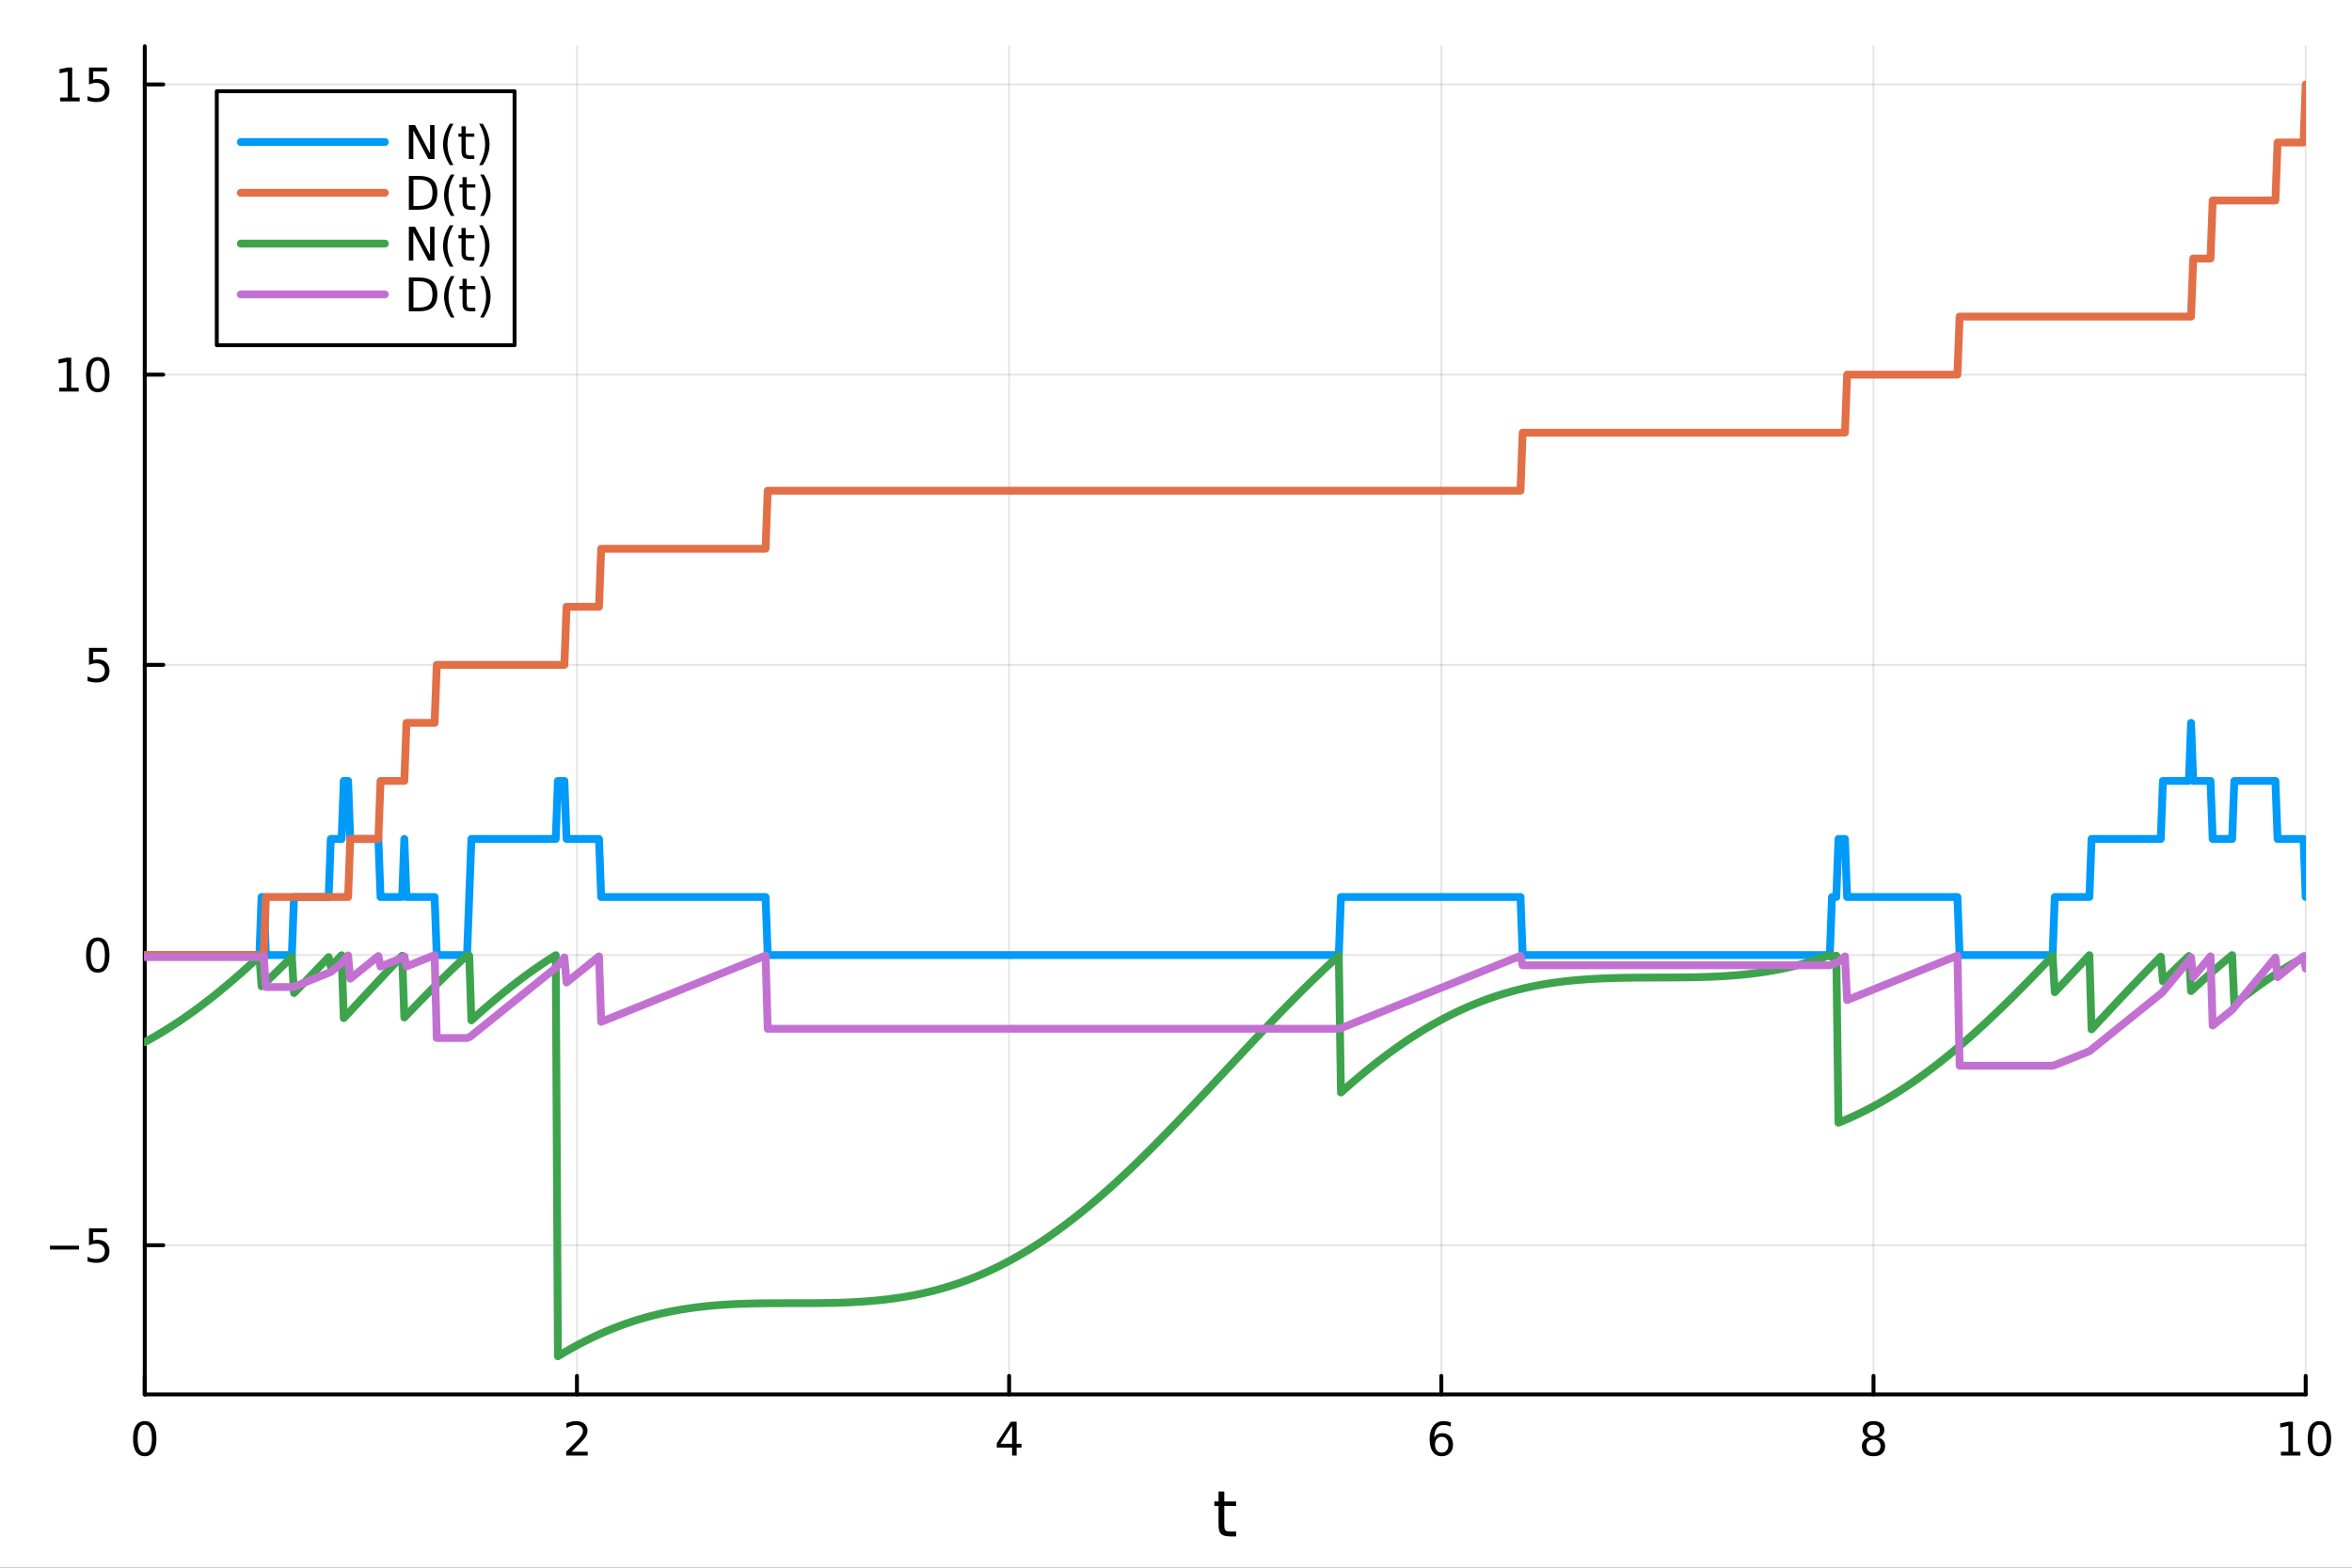 <?xml version="1.0" encoding="utf-8"?>
<svg xmlns="http://www.w3.org/2000/svg" xmlns:xlink="http://www.w3.org/1999/xlink" width="600" height="400" viewBox="0 0 2400 1600">
<rect x="0" y="0" width="2400" height="1600" fill="#333333" stroke="none"/>
<defs>
  <clipPath id="clip870">
    <rect x="0" y="0" width="2400" height="1600"/>
  </clipPath>
</defs>
<path clip-path="url(#clip870)" d="M0 1600 L2400 1600 L2400 0 L0 0  Z" fill="#ffffff" fill-rule="evenodd" fill-opacity="1"/>
<defs>
  <clipPath id="clip871">
    <rect x="480" y="0" width="1681" height="1600"/>
  </clipPath>
</defs>
<path clip-path="url(#clip870)" d="M147.709 1423.18 L2352.76 1423.18 L2352.76 47.244 L147.709 47.244  Z" fill="#ffffff" fill-rule="evenodd" fill-opacity="1"/>
<defs>
  <clipPath id="clip872">
    <rect x="147" y="47" width="2206" height="1377"/>
  </clipPath>
</defs>
<polyline clip-path="url(#clip872)" style="stroke:#000000; stroke-linecap:round; stroke-linejoin:round; stroke-width:2; stroke-opacity:0.1; fill:none" points="147.709,1423.18 147.709,47.244 "/>
<polyline clip-path="url(#clip872)" style="stroke:#000000; stroke-linecap:round; stroke-linejoin:round; stroke-width:2; stroke-opacity:0.1; fill:none" points="588.719,1423.18 588.719,47.244 "/>
<polyline clip-path="url(#clip872)" style="stroke:#000000; stroke-linecap:round; stroke-linejoin:round; stroke-width:2; stroke-opacity:0.1; fill:none" points="1029.73,1423.18 1029.73,47.244 "/>
<polyline clip-path="url(#clip872)" style="stroke:#000000; stroke-linecap:round; stroke-linejoin:round; stroke-width:2; stroke-opacity:0.1; fill:none" points="1470.74,1423.18 1470.74,47.244 "/>
<polyline clip-path="url(#clip872)" style="stroke:#000000; stroke-linecap:round; stroke-linejoin:round; stroke-width:2; stroke-opacity:0.1; fill:none" points="1911.75,1423.18 1911.75,47.244 "/>
<polyline clip-path="url(#clip872)" style="stroke:#000000; stroke-linecap:round; stroke-linejoin:round; stroke-width:2; stroke-opacity:0.1; fill:none" points="2352.76,1423.18 2352.76,47.244 "/>
<polyline clip-path="url(#clip872)" style="stroke:#000000; stroke-linecap:round; stroke-linejoin:round; stroke-width:2; stroke-opacity:0.1; fill:none" points="147.709,1270.91 2352.76,1270.91 "/>
<polyline clip-path="url(#clip872)" style="stroke:#000000; stroke-linecap:round; stroke-linejoin:round; stroke-width:2; stroke-opacity:0.1; fill:none" points="147.709,974.727 2352.76,974.727 "/>
<polyline clip-path="url(#clip872)" style="stroke:#000000; stroke-linecap:round; stroke-linejoin:round; stroke-width:2; stroke-opacity:0.1; fill:none" points="147.709,678.547 2352.76,678.547 "/>
<polyline clip-path="url(#clip872)" style="stroke:#000000; stroke-linecap:round; stroke-linejoin:round; stroke-width:2; stroke-opacity:0.1; fill:none" points="147.709,382.366 2352.76,382.366 "/>
<polyline clip-path="url(#clip872)" style="stroke:#000000; stroke-linecap:round; stroke-linejoin:round; stroke-width:2; stroke-opacity:0.1; fill:none" points="147.709,86.186 2352.76,86.186 "/>
<polyline clip-path="url(#clip870)" style="stroke:#000000; stroke-linecap:round; stroke-linejoin:round; stroke-width:4; stroke-opacity:1; fill:none" points="147.709,1423.18 2352.76,1423.18 "/>
<polyline clip-path="url(#clip870)" style="stroke:#000000; stroke-linecap:round; stroke-linejoin:round; stroke-width:4; stroke-opacity:1; fill:none" points="147.709,1423.18 147.709,1404.28 "/>
<polyline clip-path="url(#clip870)" style="stroke:#000000; stroke-linecap:round; stroke-linejoin:round; stroke-width:4; stroke-opacity:1; fill:none" points="588.719,1423.18 588.719,1404.28 "/>
<polyline clip-path="url(#clip870)" style="stroke:#000000; stroke-linecap:round; stroke-linejoin:round; stroke-width:4; stroke-opacity:1; fill:none" points="1029.73,1423.18 1029.73,1404.28 "/>
<polyline clip-path="url(#clip870)" style="stroke:#000000; stroke-linecap:round; stroke-linejoin:round; stroke-width:4; stroke-opacity:1; fill:none" points="1470.74,1423.18 1470.74,1404.28 "/>
<polyline clip-path="url(#clip870)" style="stroke:#000000; stroke-linecap:round; stroke-linejoin:round; stroke-width:4; stroke-opacity:1; fill:none" points="1911.75,1423.18 1911.75,1404.28 "/>
<polyline clip-path="url(#clip870)" style="stroke:#000000; stroke-linecap:round; stroke-linejoin:round; stroke-width:4; stroke-opacity:1; fill:none" points="2352.76,1423.18 2352.76,1404.28 "/>
<path clip-path="url(#clip870)" d="M147.709 1454.1 Q144.098 1454.1 142.27 1457.66 Q140.464 1461.2 140.464 1468.33 Q140.464 1475.44 142.27 1479.01 Q144.098 1482.55 147.709 1482.55 Q151.344 1482.55 153.149 1479.01 Q154.978 1475.44 154.978 1468.33 Q154.978 1461.2 153.149 1457.66 Q151.344 1454.1 147.709 1454.1 M147.709 1450.39 Q153.52 1450.39 156.575 1455 Q159.654 1459.58 159.654 1468.33 Q159.654 1477.06 156.575 1481.67 Q153.52 1486.25 147.709 1486.25 Q141.899 1486.25 138.821 1481.67 Q135.765 1477.06 135.765 1468.33 Q135.765 1459.58 138.821 1455 Q141.899 1450.39 147.709 1450.39 Z" fill="#000000" fill-rule="nonzero" fill-opacity="1" /><path clip-path="url(#clip870)" d="M583.372 1481.64 L599.691 1481.64 L599.691 1485.58 L577.747 1485.58 L577.747 1481.64 Q580.409 1478.89 584.992 1474.26 Q589.598 1469.61 590.779 1468.27 Q593.024 1465.74 593.904 1464.01 Q594.807 1462.25 594.807 1460.56 Q594.807 1457.8 592.862 1456.07 Q590.941 1454.33 587.839 1454.33 Q585.64 1454.33 583.186 1455.09 Q580.756 1455.86 577.978 1457.41 L577.978 1452.69 Q580.802 1451.55 583.256 1450.97 Q585.709 1450.39 587.746 1450.39 Q593.117 1450.39 596.311 1453.08 Q599.506 1455.77 599.506 1460.26 Q599.506 1462.39 598.695 1464.31 Q597.908 1466.2 595.802 1468.8 Q595.223 1469.47 592.121 1472.69 Q589.02 1475.88 583.372 1481.64 Z" fill="#000000" fill-rule="nonzero" fill-opacity="1" /><path clip-path="url(#clip870)" d="M1032.74 1455.09 L1020.93 1473.54 L1032.74 1473.54 L1032.74 1455.09 M1031.51 1451.02 L1037.39 1451.02 L1037.39 1473.54 L1042.32 1473.54 L1042.32 1477.43 L1037.39 1477.43 L1037.39 1485.58 L1032.74 1485.58 L1032.74 1477.43 L1017.14 1477.43 L1017.14 1472.92 L1031.51 1451.02 Z" fill="#000000" fill-rule="nonzero" fill-opacity="1" /><path clip-path="url(#clip870)" d="M1471.14 1466.44 Q1467.99 1466.44 1466.14 1468.59 Q1464.31 1470.74 1464.31 1474.49 Q1464.31 1478.22 1466.14 1480.39 Q1467.99 1482.55 1471.14 1482.55 Q1474.29 1482.55 1476.12 1480.39 Q1477.97 1478.22 1477.97 1474.49 Q1477.97 1470.74 1476.12 1468.59 Q1474.29 1466.44 1471.14 1466.44 M1480.42 1451.78 L1480.42 1456.04 Q1478.67 1455.21 1476.86 1454.77 Q1475.08 1454.33 1473.32 1454.33 Q1468.69 1454.33 1466.24 1457.45 Q1463.8 1460.58 1463.46 1466.9 Q1464.82 1464.89 1466.88 1463.82 Q1468.94 1462.73 1471.42 1462.73 Q1476.63 1462.73 1479.64 1465.9 Q1482.67 1469.05 1482.67 1474.49 Q1482.67 1479.82 1479.52 1483.03 Q1476.37 1486.25 1471.14 1486.25 Q1465.15 1486.25 1461.98 1481.67 Q1458.8 1477.06 1458.8 1468.33 Q1458.8 1460.14 1462.69 1455.28 Q1466.58 1450.39 1473.13 1450.39 Q1474.89 1450.39 1476.67 1450.74 Q1478.48 1451.09 1480.42 1451.78 Z" fill="#000000" fill-rule="nonzero" fill-opacity="1" /><path clip-path="url(#clip870)" d="M1911.75 1469.17 Q1908.41 1469.17 1906.49 1470.95 Q1904.59 1472.73 1904.59 1475.86 Q1904.59 1478.98 1906.49 1480.77 Q1908.41 1482.55 1911.75 1482.55 Q1915.08 1482.55 1917 1480.77 Q1918.92 1478.96 1918.92 1475.86 Q1918.92 1472.73 1917 1470.95 Q1915.1 1469.17 1911.75 1469.17 M1907.07 1467.18 Q1904.06 1466.44 1902.37 1464.38 Q1900.7 1462.32 1900.7 1459.35 Q1900.7 1455.21 1903.64 1452.8 Q1906.61 1450.39 1911.75 1450.39 Q1916.91 1450.39 1919.85 1452.8 Q1922.79 1455.21 1922.79 1459.35 Q1922.79 1462.32 1921.1 1464.38 Q1919.43 1466.44 1916.45 1467.18 Q1919.83 1467.96 1921.7 1470.26 Q1923.6 1472.55 1923.6 1475.86 Q1923.6 1480.88 1920.52 1483.57 Q1917.46 1486.25 1911.75 1486.25 Q1906.03 1486.25 1902.95 1483.57 Q1899.89 1480.88 1899.89 1475.86 Q1899.89 1472.55 1901.79 1470.26 Q1903.69 1467.96 1907.07 1467.18 M1905.36 1459.79 Q1905.36 1462.48 1907.02 1463.98 Q1908.71 1465.49 1911.75 1465.49 Q1914.76 1465.49 1916.45 1463.98 Q1918.16 1462.48 1918.16 1459.79 Q1918.16 1457.11 1916.45 1455.6 Q1914.76 1454.1 1911.75 1454.1 Q1908.71 1454.1 1907.02 1455.6 Q1905.36 1457.11 1905.36 1459.79 Z" fill="#000000" fill-rule="nonzero" fill-opacity="1" /><path clip-path="url(#clip870)" d="M2327.44 1481.64 L2335.08 1481.64 L2335.08 1455.28 L2326.77 1456.95 L2326.77 1452.69 L2335.04 1451.02 L2339.71 1451.02 L2339.71 1481.64 L2347.35 1481.64 L2347.35 1485.58 L2327.44 1485.58 L2327.44 1481.64 Z" fill="#000000" fill-rule="nonzero" fill-opacity="1" /><path clip-path="url(#clip870)" d="M2366.8 1454.1 Q2363.18 1454.1 2361.36 1457.66 Q2359.55 1461.2 2359.55 1468.33 Q2359.55 1475.44 2361.36 1479.01 Q2363.18 1482.55 2366.8 1482.55 Q2370.43 1482.55 2372.23 1479.01 Q2374.06 1475.44 2374.06 1468.33 Q2374.06 1461.2 2372.23 1457.66 Q2370.43 1454.1 2366.8 1454.1 M2366.8 1450.39 Q2372.61 1450.39 2375.66 1455 Q2378.74 1459.58 2378.74 1468.33 Q2378.74 1477.06 2375.66 1481.67 Q2372.61 1486.25 2366.8 1486.25 Q2360.99 1486.25 2357.91 1481.67 Q2354.85 1477.06 2354.85 1468.33 Q2354.85 1459.58 2357.91 1455 Q2360.99 1450.39 2366.8 1450.39 Z" fill="#000000" fill-rule="nonzero" fill-opacity="1" /><path clip-path="url(#clip870)" d="M1249.29 1522.27 L1249.29 1532.4 L1261.36 1532.4 L1261.36 1536.95 L1249.29 1536.95 L1249.29 1556.3 Q1249.29 1560.66 1250.47 1561.9 Q1251.68 1563.14 1255.34 1563.14 L1261.36 1563.14 L1261.36 1568.04 L1255.34 1568.04 Q1248.56 1568.04 1245.98 1565.53 Q1243.41 1562.98 1243.41 1556.3 L1243.41 1536.95 L1239.11 1536.95 L1239.11 1532.4 L1243.41 1532.4 L1243.41 1522.27 L1249.29 1522.27 Z" fill="#000000" fill-rule="nonzero" fill-opacity="1" /><polyline clip-path="url(#clip870)" style="stroke:#000000; stroke-linecap:round; stroke-linejoin:round; stroke-width:4; stroke-opacity:1; fill:none" points="147.709,1423.18 147.709,47.244 "/>
<polyline clip-path="url(#clip870)" style="stroke:#000000; stroke-linecap:round; stroke-linejoin:round; stroke-width:4; stroke-opacity:1; fill:none" points="147.709,1270.91 166.607,1270.91 "/>
<polyline clip-path="url(#clip870)" style="stroke:#000000; stroke-linecap:round; stroke-linejoin:round; stroke-width:4; stroke-opacity:1; fill:none" points="147.709,974.727 166.607,974.727 "/>
<polyline clip-path="url(#clip870)" style="stroke:#000000; stroke-linecap:round; stroke-linejoin:round; stroke-width:4; stroke-opacity:1; fill:none" points="147.709,678.547 166.607,678.547 "/>
<polyline clip-path="url(#clip870)" style="stroke:#000000; stroke-linecap:round; stroke-linejoin:round; stroke-width:4; stroke-opacity:1; fill:none" points="147.709,382.366 166.607,382.366 "/>
<polyline clip-path="url(#clip870)" style="stroke:#000000; stroke-linecap:round; stroke-linejoin:round; stroke-width:4; stroke-opacity:1; fill:none" points="147.709,86.186 166.607,86.186 "/>
<path clip-path="url(#clip870)" d="M50.992 1271.36 L80.668 1271.36 L80.668 1275.29 L50.992 1275.29 L50.992 1271.36 Z" fill="#000000" fill-rule="nonzero" fill-opacity="1" /><path clip-path="url(#clip870)" d="M90.807 1253.63 L109.163 1253.63 L109.163 1257.56 L95.089 1257.56 L95.089 1266.03 Q96.108 1265.69 97.126 1265.53 Q98.145 1265.34 99.163 1265.34 Q104.95 1265.34 108.33 1268.51 Q111.709 1271.68 111.709 1277.1 Q111.709 1282.68 108.237 1285.78 Q104.765 1288.86 98.446 1288.86 Q96.27 1288.86 94.001 1288.49 Q91.756 1288.12 89.348 1287.38 L89.348 1282.68 Q91.432 1283.81 93.654 1284.37 Q95.876 1284.92 98.353 1284.92 Q102.358 1284.92 104.696 1282.82 Q107.033 1280.71 107.033 1277.1 Q107.033 1273.49 104.696 1271.38 Q102.358 1269.28 98.353 1269.28 Q96.478 1269.28 94.603 1269.69 Q92.751 1270.11 90.807 1270.99 L90.807 1253.63 Z" fill="#000000" fill-rule="nonzero" fill-opacity="1" /><path clip-path="url(#clip870)" d="M99.765 960.526 Q96.154 960.526 94.325 964.09 Q92.52 967.632 92.52 974.762 Q92.52 981.868 94.325 985.433 Q96.154 988.975 99.765 988.975 Q103.399 988.975 105.205 985.433 Q107.033 981.868 107.033 974.762 Q107.033 967.632 105.205 964.09 Q103.399 960.526 99.765 960.526 M99.765 956.822 Q105.575 956.822 108.631 961.428 Q111.709 966.012 111.709 974.762 Q111.709 983.488 108.631 988.095 Q105.575 992.678 99.765 992.678 Q93.955 992.678 90.876 988.095 Q87.821 983.488 87.821 974.762 Q87.821 966.012 90.876 961.428 Q93.955 956.822 99.765 956.822 Z" fill="#000000" fill-rule="nonzero" fill-opacity="1" /><path clip-path="url(#clip870)" d="M90.807 661.267 L109.163 661.267 L109.163 665.202 L95.089 665.202 L95.089 673.674 Q96.108 673.327 97.126 673.165 Q98.145 672.979 99.163 672.979 Q104.95 672.979 108.33 676.151 Q111.709 679.322 111.709 684.739 Q111.709 690.317 108.237 693.419 Q104.765 696.498 98.446 696.498 Q96.27 696.498 94.001 696.127 Q91.756 695.757 89.348 695.016 L89.348 690.317 Q91.432 691.452 93.654 692.007 Q95.876 692.563 98.353 692.563 Q102.358 692.563 104.696 690.456 Q107.033 688.35 107.033 684.739 Q107.033 681.128 104.696 679.021 Q102.358 676.915 98.353 676.915 Q96.478 676.915 94.603 677.331 Q92.751 677.748 90.807 678.628 L90.807 661.267 Z" fill="#000000" fill-rule="nonzero" fill-opacity="1" /><path clip-path="url(#clip870)" d="M60.413 395.711 L68.052 395.711 L68.052 369.345 L59.742 371.012 L59.742 366.753 L68.006 365.086 L72.682 365.086 L72.682 395.711 L80.321 395.711 L80.321 399.646 L60.413 399.646 L60.413 395.711 Z" fill="#000000" fill-rule="nonzero" fill-opacity="1" /><path clip-path="url(#clip870)" d="M99.765 368.165 Q96.154 368.165 94.325 371.73 Q92.52 375.271 92.52 382.401 Q92.52 389.507 94.325 393.072 Q96.154 396.614 99.765 396.614 Q103.399 396.614 105.205 393.072 Q107.033 389.507 107.033 382.401 Q107.033 375.271 105.205 371.73 Q103.399 368.165 99.765 368.165 M99.765 364.461 Q105.575 364.461 108.631 369.068 Q111.709 373.651 111.709 382.401 Q111.709 391.128 108.631 395.734 Q105.575 400.317 99.765 400.317 Q93.955 400.317 90.876 395.734 Q87.821 391.128 87.821 382.401 Q87.821 373.651 90.876 369.068 Q93.955 364.461 99.765 364.461 Z" fill="#000000" fill-rule="nonzero" fill-opacity="1" /><path clip-path="url(#clip870)" d="M61.409 99.531 L69.048 99.531 L69.048 73.165 L60.737 74.832 L60.737 70.572 L69.001 68.906 L73.677 68.906 L73.677 99.531 L81.316 99.531 L81.316 103.466 L61.409 103.466 L61.409 99.531 Z" fill="#000000" fill-rule="nonzero" fill-opacity="1" /><path clip-path="url(#clip870)" d="M90.807 68.906 L109.163 68.906 L109.163 72.841 L95.089 72.841 L95.089 81.313 Q96.108 80.966 97.126 80.804 Q98.145 80.619 99.163 80.619 Q104.95 80.619 108.33 83.79 Q111.709 86.961 111.709 92.378 Q111.709 97.956 108.237 101.058 Q104.765 104.137 98.446 104.137 Q96.27 104.137 94.001 103.767 Q91.756 103.396 89.348 102.655 L89.348 97.956 Q91.432 99.091 93.654 99.646 Q95.876 100.202 98.353 100.202 Q102.358 100.202 104.696 98.095 Q107.033 95.989 107.033 92.378 Q107.033 88.767 104.696 86.66 Q102.358 84.554 98.353 84.554 Q96.478 84.554 94.603 84.97 Q92.751 85.387 90.807 86.267 L90.807 68.906 Z" fill="#000000" fill-rule="nonzero" fill-opacity="1" /><polyline clip-path="url(#clip872)" style="stroke:#009af9; stroke-linecap:round; stroke-linejoin:round; stroke-width:8; stroke-opacity:1; fill:none" points="147.709,974.727 149.917,974.727 152.124,974.727 154.331,974.727 156.538,974.727 158.746,974.727 160.953,974.727 163.16,974.727 165.367,974.727 167.575,974.727 169.782,974.727 171.989,974.727 174.196,974.727 176.404,974.727 178.611,974.727 180.818,974.727 183.025,974.727 185.233,974.727 187.44,974.727 189.647,974.727 191.854,974.727 194.062,974.727 196.269,974.727 198.476,974.727 200.683,974.727 202.891,974.727 205.098,974.727 207.305,974.727 209.512,974.727 211.72,974.727 213.927,974.727 216.134,974.727 218.342,974.727 220.549,974.727 222.756,974.727 224.963,974.727 227.171,974.727 229.378,974.727 231.585,974.727 233.792,974.727 236,974.727 238.207,974.727 240.414,974.727 242.621,974.727 244.829,974.727 247.036,974.727 249.243,974.727 251.45,974.727 253.658,974.727 255.865,974.727 258.072,974.727 260.279,974.727 262.487,974.727 264.694,974.727 266.901,915.491 269.108,915.491 271.316,974.727 273.523,974.727 275.73,974.727 277.937,974.727 280.145,974.727 282.352,974.727 284.559,974.727 286.766,974.727 288.974,974.727 291.181,974.727 293.388,974.727 295.595,974.727 297.803,974.727 300.01,915.491 302.217,915.491 304.424,915.491 306.632,915.491 308.839,915.491 311.046,915.491 313.253,915.491 315.461,915.491 317.668,915.491 319.875,915.491 322.082,915.491 324.29,915.491 326.497,915.491 328.704,915.491 330.911,915.491 333.119,915.491 335.326,915.491 337.533,856.255 339.74,856.255 341.948,856.255 344.155,856.255 346.362,856.255 348.569,856.255 350.777,797.019 352.984,797.019 355.191,797.019 357.399,856.255 359.606,856.255 361.813,856.255 364.02,856.255 366.228,856.255 368.435,856.255 370.642,856.255 372.849,856.255 375.057,856.255 377.264,856.255 379.471,856.255 381.678,856.255 383.886,856.255 386.093,856.255 388.3,915.491 390.507,915.491 392.715,915.491 394.922,915.491 397.129,915.491 399.336,915.491 401.544,915.491 403.751,915.491 405.958,915.491 408.165,915.491 410.373,915.491 412.58,856.255 414.787,915.491 416.994,915.491 419.202,915.491 421.409,915.491 423.616,915.491 425.823,915.491 428.031,915.491 430.238,915.491 432.445,915.491 434.652,915.491 436.86,915.491 439.067,915.491 441.274,915.491 443.481,915.491 445.689,974.727 447.896,974.727 450.103,974.727 452.31,974.727 454.518,974.727 456.725,974.727 458.932,974.727 461.139,974.727 463.347,974.727 465.554,974.727 467.761,974.727 469.968,974.727 472.176,974.727 474.383,974.727 476.59,974.727 478.797,915.491 481.005,856.255 483.212,856.255 485.419,856.255 487.626,856.255 489.834,856.255 492.041,856.255 494.248,856.255 496.455,856.255 498.663,856.255 500.87,856.255 503.077,856.255 505.285,856.255 507.492,856.255 509.699,856.255 511.906,856.255 514.114,856.255 516.321,856.255 518.528,856.255 520.735,856.255 522.943,856.255 525.15,856.255 527.357,856.255 529.564,856.255 531.772,856.255 533.979,856.255 536.186,856.255 538.393,856.255 540.601,856.255 542.808,856.255 545.015,856.255 547.222,856.255 549.43,856.255 551.637,856.255 553.844,856.255 556.051,856.255 558.259,856.255 560.466,856.255 562.673,856.255 564.88,856.255 567.088,856.255 569.295,797.019 571.502,797.019 573.709,797.019 575.917,797.019 578.124,856.255 580.331,856.255 582.538,856.255 584.746,856.255 586.953,856.255 589.16,856.255 591.367,856.255 593.575,856.255 595.782,856.255 597.989,856.255 600.196,856.255 602.404,856.255 604.611,856.255 606.818,856.255 609.025,856.255 611.233,856.255 613.44,915.491 615.647,915.491 617.854,915.491 620.062,915.491 622.269,915.491 624.476,915.491 626.683,915.491 628.891,915.491 631.098,915.491 633.305,915.491 635.512,915.491 637.72,915.491 639.927,915.491 642.134,915.491 644.341,915.491 646.549,915.491 648.756,915.491 650.963,915.491 653.171,915.491 655.378,915.491 657.585,915.491 659.792,915.491 662,915.491 664.207,915.491 666.414,915.491 668.621,915.491 670.829,915.491 673.036,915.491 675.243,915.491 677.45,915.491 679.658,915.491 681.865,915.491 684.072,915.491 686.279,915.491 688.487,915.491 690.694,915.491 692.901,915.491 695.108,915.491 697.316,915.491 699.523,915.491 701.73,915.491 703.937,915.491 706.145,915.491 708.352,915.491 710.559,915.491 712.766,915.491 714.974,915.491 717.181,915.491 719.388,915.491 721.595,915.491 723.803,915.491 726.01,915.491 728.217,915.491 730.424,915.491 732.632,915.491 734.839,915.491 737.046,915.491 739.253,915.491 741.461,915.491 743.668,915.491 745.875,915.491 748.082,915.491 750.29,915.491 752.497,915.491 754.704,915.491 756.911,915.491 759.119,915.491 761.326,915.491 763.533,915.491 765.74,915.491 767.948,915.491 770.155,915.491 772.362,915.491 774.569,915.491 776.777,915.491 778.984,915.491 781.191,915.491 783.398,974.727 785.606,974.727 787.813,974.727 790.02,974.727 792.227,974.727 794.435,974.727 796.642,974.727 798.849,974.727 801.057,974.727 803.264,974.727 805.471,974.727 807.678,974.727 809.886,974.727 812.093,974.727 814.3,974.727 816.507,974.727 818.715,974.727 820.922,974.727 823.129,974.727 825.336,974.727 827.544,974.727 829.751,974.727 831.958,974.727 834.165,974.727 836.373,974.727 838.58,974.727 840.787,974.727 842.994,974.727 845.202,974.727 847.409,974.727 849.616,974.727 851.823,974.727 854.031,974.727 856.238,974.727 858.445,974.727 860.652,974.727 862.86,974.727 865.067,974.727 867.274,974.727 869.481,974.727 871.689,974.727 873.896,974.727 876.103,974.727 878.31,974.727 880.518,974.727 882.725,974.727 884.932,974.727 887.139,974.727 889.347,974.727 891.554,974.727 893.761,974.727 895.968,974.727 898.176,974.727 900.383,974.727 902.59,974.727 904.797,974.727 907.005,974.727 909.212,974.727 911.419,974.727 913.626,974.727 915.834,974.727 918.041,974.727 920.248,974.727 922.455,974.727 924.663,974.727 926.87,974.727 929.077,974.727 931.284,974.727 933.492,974.727 935.699,974.727 937.906,974.727 940.113,974.727 942.321,974.727 944.528,974.727 946.735,974.727 948.943,974.727 951.15,974.727 953.357,974.727 955.564,974.727 957.772,974.727 959.979,974.727 962.186,974.727 964.393,974.727 966.601,974.727 968.808,974.727 971.015,974.727 973.222,974.727 975.43,974.727 977.637,974.727 979.844,974.727 982.051,974.727 984.259,974.727 986.466,974.727 988.673,974.727 990.88,974.727 993.088,974.727 995.295,974.727 997.502,974.727 999.709,974.727 1001.92,974.727 1004.12,974.727 1006.33,974.727 1008.54,974.727 1010.75,974.727 1012.95,974.727 1015.16,974.727 1017.37,974.727 1019.57,974.727 1021.78,974.727 1023.99,974.727 1026.2,974.727 1028.4,974.727 1030.61,974.727 1032.82,974.727 1035.03,974.727 1037.23,974.727 1039.44,974.727 1041.65,974.727 1043.85,974.727 1046.06,974.727 1048.27,974.727 1050.48,974.727 1052.68,974.727 1054.89,974.727 1057.1,974.727 1059.31,974.727 1061.51,974.727 1063.72,974.727 1065.93,974.727 1068.13,974.727 1070.34,974.727 1072.55,974.727 1074.76,974.727 1076.96,974.727 1079.17,974.727 1081.38,974.727 1083.58,974.727 1085.79,974.727 1088,974.727 1090.21,974.727 1092.41,974.727 1094.62,974.727 1096.83,974.727 1099.04,974.727 1101.24,974.727 1103.45,974.727 1105.66,974.727 1107.86,974.727 1110.07,974.727 1112.28,974.727 1114.49,974.727 1116.69,974.727 1118.9,974.727 1121.11,974.727 1123.32,974.727 1125.52,974.727 1127.73,974.727 1129.94,974.727 1132.14,974.727 1134.35,974.727 1136.56,974.727 1138.77,974.727 1140.97,974.727 1143.18,974.727 1145.39,974.727 1147.6,974.727 1149.8,974.727 1152.01,974.727 1154.22,974.727 1156.42,974.727 1158.63,974.727 1160.84,974.727 1163.05,974.727 1165.25,974.727 1167.46,974.727 1169.67,974.727 1171.88,974.727 1174.08,974.727 1176.29,974.727 1178.5,974.727 1180.7,974.727 1182.91,974.727 1185.12,974.727 1187.33,974.727 1189.53,974.727 1191.74,974.727 1193.95,974.727 1196.15,974.727 1198.36,974.727 1200.57,974.727 1202.78,974.727 1204.98,974.727 1207.19,974.727 1209.4,974.727 1211.61,974.727 1213.81,974.727 1216.02,974.727 1218.23,974.727 1220.43,974.727 1222.64,974.727 1224.85,974.727 1227.06,974.727 1229.26,974.727 1231.47,974.727 1233.68,974.727 1235.89,974.727 1238.09,974.727 1240.3,974.727 1242.51,974.727 1244.71,974.727 1246.92,974.727 1249.13,974.727 1251.34,974.727 1253.54,974.727 1255.75,974.727 1257.96,974.727 1260.17,974.727 1262.37,974.727 1264.58,974.727 1266.79,974.727 1268.99,974.727 1271.2,974.727 1273.41,974.727 1275.62,974.727 1277.82,974.727 1280.03,974.727 1282.24,974.727 1284.45,974.727 1286.65,974.727 1288.86,974.727 1291.07,974.727 1293.27,974.727 1295.48,974.727 1297.69,974.727 1299.9,974.727 1302.1,974.727 1304.31,974.727 1306.52,974.727 1308.72,974.727 1310.93,974.727 1313.14,974.727 1315.35,974.727 1317.55,974.727 1319.76,974.727 1321.97,974.727 1324.18,974.727 1326.38,974.727 1328.59,974.727 1330.8,974.727 1333,974.727 1335.21,974.727 1337.42,974.727 1339.63,974.727 1341.83,974.727 1344.04,974.727 1346.25,974.727 1348.46,974.727 1350.66,974.727 1352.87,974.727 1355.08,974.727 1357.28,974.727 1359.49,974.727 1361.7,974.727 1363.91,974.727 1366.11,974.727 1368.32,915.491 1370.53,915.491 1372.74,915.491 1374.94,915.491 1377.15,915.491 1379.36,915.491 1381.56,915.491 1383.77,915.491 1385.98,915.491 1388.19,915.491 1390.39,915.491 1392.6,915.491 1394.81,915.491 1397.02,915.491 1399.22,915.491 1401.43,915.491 1403.64,915.491 1405.84,915.491 1408.05,915.491 1410.26,915.491 1412.47,915.491 1414.67,915.491 1416.88,915.491 1419.09,915.491 1421.29,915.491 1423.5,915.491 1425.71,915.491 1427.92,915.491 1430.12,915.491 1432.33,915.491 1434.54,915.491 1436.75,915.491 1438.95,915.491 1441.16,915.491 1443.37,915.491 1445.57,915.491 1447.78,915.491 1449.99,915.491 1452.2,915.491 1454.4,915.491 1456.61,915.491 1458.82,915.491 1461.03,915.491 1463.23,915.491 1465.44,915.491 1467.65,915.491 1469.85,915.491 1472.06,915.491 1474.27,915.491 1476.48,915.491 1478.68,915.491 1480.89,915.491 1483.1,915.491 1485.31,915.491 1487.51,915.491 1489.72,915.491 1491.93,915.491 1494.13,915.491 1496.34,915.491 1498.55,915.491 1500.76,915.491 1502.96,915.491 1505.17,915.491 1507.38,915.491 1509.58,915.491 1511.79,915.491 1514,915.491 1516.21,915.491 1518.41,915.491 1520.62,915.491 1522.83,915.491 1525.04,915.491 1527.24,915.491 1529.45,915.491 1531.66,915.491 1533.86,915.491 1536.07,915.491 1538.28,915.491 1540.49,915.491 1542.69,915.491 1544.9,915.491 1547.11,915.491 1549.32,915.491 1551.52,915.491 1553.73,974.727 1555.94,974.727 1558.14,974.727 1560.35,974.727 1562.56,974.727 1564.77,974.727 1566.97,974.727 1569.18,974.727 1571.39,974.727 1573.6,974.727 1575.8,974.727 1578.01,974.727 1580.22,974.727 1582.42,974.727 1584.63,974.727 1586.84,974.727 1589.05,974.727 1591.25,974.727 1593.46,974.727 1595.67,974.727 1597.88,974.727 1600.08,974.727 1602.29,974.727 1604.5,974.727 1606.7,974.727 1608.91,974.727 1611.12,974.727 1613.33,974.727 1615.53,974.727 1617.74,974.727 1619.95,974.727 1622.15,974.727 1624.36,974.727 1626.57,974.727 1628.78,974.727 1630.98,974.727 1633.19,974.727 1635.4,974.727 1637.61,974.727 1639.81,974.727 1642.02,974.727 1644.23,974.727 1646.43,974.727 1648.64,974.727 1650.85,974.727 1653.06,974.727 1655.26,974.727 1657.47,974.727 1659.68,974.727 1661.89,974.727 1664.09,974.727 1666.3,974.727 1668.51,974.727 1670.71,974.727 1672.92,974.727 1675.13,974.727 1677.34,974.727 1679.54,974.727 1681.75,974.727 1683.96,974.727 1686.17,974.727 1688.37,974.727 1690.58,974.727 1692.79,974.727 1694.99,974.727 1697.2,974.727 1699.41,974.727 1701.62,974.727 1703.82,974.727 1706.03,974.727 1708.24,974.727 1710.45,974.727 1712.65,974.727 1714.86,974.727 1717.07,974.727 1719.27,974.727 1721.48,974.727 1723.69,974.727 1725.9,974.727 1728.1,974.727 1730.31,974.727 1732.52,974.727 1734.72,974.727 1736.93,974.727 1739.14,974.727 1741.35,974.727 1743.55,974.727 1745.76,974.727 1747.97,974.727 1750.18,974.727 1752.38,974.727 1754.59,974.727 1756.8,974.727 1759,974.727 1761.21,974.727 1763.42,974.727 1765.63,974.727 1767.83,974.727 1770.04,974.727 1772.25,974.727 1774.46,974.727 1776.66,974.727 1778.87,974.727 1781.08,974.727 1783.28,974.727 1785.49,974.727 1787.7,974.727 1789.91,974.727 1792.11,974.727 1794.32,974.727 1796.53,974.727 1798.74,974.727 1800.94,974.727 1803.15,974.727 1805.36,974.727 1807.56,974.727 1809.77,974.727 1811.98,974.727 1814.19,974.727 1816.39,974.727 1818.6,974.727 1820.81,974.727 1823.02,974.727 1825.22,974.727 1827.43,974.727 1829.64,974.727 1831.84,974.727 1834.05,974.727 1836.26,974.727 1838.47,974.727 1840.67,974.727 1842.88,974.727 1845.09,974.727 1847.29,974.727 1849.5,974.727 1851.71,974.727 1853.92,974.727 1856.12,974.727 1858.33,974.727 1860.54,974.727 1862.75,974.727 1864.95,974.727 1867.16,974.727 1869.37,915.491 1871.57,915.491 1873.78,915.491 1875.99,856.255 1878.2,856.255 1880.4,856.255 1882.61,856.255 1884.82,915.491 1887.03,915.491 1889.23,915.491 1891.44,915.491 1893.65,915.491 1895.85,915.491 1898.06,915.491 1900.27,915.491 1902.48,915.491 1904.68,915.491 1906.89,915.491 1909.1,915.491 1911.31,915.491 1913.51,915.491 1915.72,915.491 1917.93,915.491 1920.13,915.491 1922.34,915.491 1924.55,915.491 1926.76,915.491 1928.96,915.491 1931.17,915.491 1933.38,915.491 1935.58,915.491 1937.79,915.491 1940,915.491 1942.21,915.491 1944.41,915.491 1946.62,915.491 1948.83,915.491 1951.04,915.491 1953.24,915.491 1955.45,915.491 1957.66,915.491 1959.86,915.491 1962.07,915.491 1964.28,915.491 1966.49,915.491 1968.69,915.491 1970.9,915.491 1973.11,915.491 1975.32,915.491 1977.52,915.491 1979.73,915.491 1981.94,915.491 1984.14,915.491 1986.35,915.491 1988.56,915.491 1990.77,915.491 1992.97,915.491 1995.18,915.491 1997.39,915.491 1999.6,974.727 2001.8,974.727 2004.01,974.727 2006.22,974.727 2008.42,974.727 2010.63,974.727 2012.84,974.727 2015.05,974.727 2017.25,974.727 2019.46,974.727 2021.67,974.727 2023.88,974.727 2026.08,974.727 2028.29,974.727 2030.5,974.727 2032.7,974.727 2034.91,974.727 2037.12,974.727 2039.33,974.727 2041.53,974.727 2043.74,974.727 2045.95,974.727 2048.15,974.727 2050.36,974.727 2052.57,974.727 2054.78,974.727 2056.98,974.727 2059.19,974.727 2061.4,974.727 2063.61,974.727 2065.81,974.727 2068.02,974.727 2070.23,974.727 2072.43,974.727 2074.64,974.727 2076.85,974.727 2079.06,974.727 2081.26,974.727 2083.47,974.727 2085.68,974.727 2087.89,974.727 2090.09,974.727 2092.3,974.727 2094.51,974.727 2096.71,915.491 2098.92,915.491 2101.13,915.491 2103.34,915.491 2105.54,915.491 2107.75,915.491 2109.96,915.491 2112.17,915.491 2114.37,915.491 2116.58,915.491 2118.79,915.491 2120.99,915.491 2123.2,915.491 2125.41,915.491 2127.62,915.491 2129.82,915.491 2132.03,915.491 2134.24,856.255 2136.45,856.255 2138.65,856.255 2140.86,856.255 2143.07,856.255 2145.27,856.255 2147.48,856.255 2149.69,856.255 2151.9,856.255 2154.1,856.255 2156.31,856.255 2158.52,856.255 2160.72,856.255 2162.93,856.255 2165.14,856.255 2167.35,856.255 2169.55,856.255 2171.76,856.255 2173.97,856.255 2176.18,856.255 2178.38,856.255 2180.59,856.255 2182.8,856.255 2185,856.255 2187.21,856.255 2189.42,856.255 2191.63,856.255 2193.83,856.255 2196.04,856.255 2198.25,856.255 2200.46,856.255 2202.66,856.255 2204.87,856.255 2207.08,797.019 2209.28,797.019 2211.49,797.019 2213.7,797.019 2215.91,797.019 2218.11,797.019 2220.32,797.019 2222.53,797.019 2224.74,797.019 2226.94,797.019 2229.15,797.019 2231.36,797.019 2233.56,797.019 2235.77,737.783 2237.98,797.019 2240.19,797.019 2242.39,797.019 2244.6,797.019 2246.81,797.019 2249.01,797.019 2251.22,797.019 2253.43,797.019 2255.64,797.019 2257.84,856.255 2260.05,856.255 2262.26,856.255 2264.47,856.255 2266.67,856.255 2268.88,856.255 2271.09,856.255 2273.29,856.255 2275.5,856.255 2277.71,856.255 2279.92,797.019 2282.12,797.019 2284.33,797.019 2286.54,797.019 2288.75,797.019 2290.95,797.019 2293.16,797.019 2295.37,797.019 2297.57,797.019 2299.78,797.019 2301.99,797.019 2304.2,797.019 2306.4,797.019 2308.61,797.019 2310.82,797.019 2313.03,797.019 2315.23,797.019 2317.44,797.019 2319.65,797.019 2321.85,797.019 2324.06,856.255 2326.27,856.255 2328.48,856.255 2330.68,856.255 2332.89,856.255 2335.1,856.255 2337.31,856.255 2339.51,856.255 2341.72,856.255 2343.93,856.255 2346.13,856.255 2348.34,856.255 2350.55,856.255 2352.76,915.491 "/>
<polyline clip-path="url(#clip872)" style="stroke:#e26f46; stroke-linecap:round; stroke-linejoin:round; stroke-width:8; stroke-opacity:1; fill:none" points="147.709,974.727 149.917,974.727 152.124,974.727 154.331,974.727 156.538,974.727 158.746,974.727 160.953,974.727 163.16,974.727 165.367,974.727 167.575,974.727 169.782,974.727 171.989,974.727 174.196,974.727 176.404,974.727 178.611,974.727 180.818,974.727 183.025,974.727 185.233,974.727 187.44,974.727 189.647,974.727 191.854,974.727 194.062,974.727 196.269,974.727 198.476,974.727 200.683,974.727 202.891,974.727 205.098,974.727 207.305,974.727 209.512,974.727 211.72,974.727 213.927,974.727 216.134,974.727 218.342,974.727 220.549,974.727 222.756,974.727 224.963,974.727 227.171,974.727 229.378,974.727 231.585,974.727 233.792,974.727 236,974.727 238.207,974.727 240.414,974.727 242.621,974.727 244.829,974.727 247.036,974.727 249.243,974.727 251.45,974.727 253.658,974.727 255.865,974.727 258.072,974.727 260.279,974.727 262.487,974.727 264.694,974.727 266.901,974.727 269.108,974.727 271.316,915.491 273.523,915.491 275.73,915.491 277.937,915.491 280.145,915.491 282.352,915.491 284.559,915.491 286.766,915.491 288.974,915.491 291.181,915.491 293.388,915.491 295.595,915.491 297.803,915.491 300.01,915.491 302.217,915.491 304.424,915.491 306.632,915.491 308.839,915.491 311.046,915.491 313.253,915.491 315.461,915.491 317.668,915.491 319.875,915.491 322.082,915.491 324.29,915.491 326.497,915.491 328.704,915.491 330.911,915.491 333.119,915.491 335.326,915.491 337.533,915.491 339.74,915.491 341.948,915.491 344.155,915.491 346.362,915.491 348.569,915.491 350.777,915.491 352.984,915.491 355.191,915.491 357.399,856.255 359.606,856.255 361.813,856.255 364.02,856.255 366.228,856.255 368.435,856.255 370.642,856.255 372.849,856.255 375.057,856.255 377.264,856.255 379.471,856.255 381.678,856.255 383.886,856.255 386.093,856.255 388.3,797.019 390.507,797.019 392.715,797.019 394.922,797.019 397.129,797.019 399.336,797.019 401.544,797.019 403.751,797.019 405.958,797.019 408.165,797.019 410.373,797.019 412.58,797.019 414.787,737.783 416.994,737.783 419.202,737.783 421.409,737.783 423.616,737.783 425.823,737.783 428.031,737.783 430.238,737.783 432.445,737.783 434.652,737.783 436.86,737.783 439.067,737.783 441.274,737.783 443.481,737.783 445.689,678.547 447.896,678.547 450.103,678.547 452.31,678.547 454.518,678.547 456.725,678.547 458.932,678.547 461.139,678.547 463.347,678.547 465.554,678.547 467.761,678.547 469.968,678.547 472.176,678.547 474.383,678.547 476.59,678.547 478.797,678.547 481.005,678.547 483.212,678.547 485.419,678.547 487.626,678.547 489.834,678.547 492.041,678.547 494.248,678.547 496.455,678.547 498.663,678.547 500.87,678.547 503.077,678.547 505.285,678.547 507.492,678.547 509.699,678.547 511.906,678.547 514.114,678.547 516.321,678.547 518.528,678.547 520.735,678.547 522.943,678.547 525.15,678.547 527.357,678.547 529.564,678.547 531.772,678.547 533.979,678.547 536.186,678.547 538.393,678.547 540.601,678.547 542.808,678.547 545.015,678.547 547.222,678.547 549.43,678.547 551.637,678.547 553.844,678.547 556.051,678.547 558.259,678.547 560.466,678.547 562.673,678.547 564.88,678.547 567.088,678.547 569.295,678.547 571.502,678.547 573.709,678.547 575.917,678.547 578.124,619.31 580.331,619.31 582.538,619.31 584.746,619.31 586.953,619.31 589.16,619.31 591.367,619.31 593.575,619.31 595.782,619.31 597.989,619.31 600.196,619.31 602.404,619.31 604.611,619.31 606.818,619.31 609.025,619.31 611.233,619.31 613.44,560.074 615.647,560.074 617.854,560.074 620.062,560.074 622.269,560.074 624.476,560.074 626.683,560.074 628.891,560.074 631.098,560.074 633.305,560.074 635.512,560.074 637.72,560.074 639.927,560.074 642.134,560.074 644.341,560.074 646.549,560.074 648.756,560.074 650.963,560.074 653.171,560.074 655.378,560.074 657.585,560.074 659.792,560.074 662,560.074 664.207,560.074 666.414,560.074 668.621,560.074 670.829,560.074 673.036,560.074 675.243,560.074 677.45,560.074 679.658,560.074 681.865,560.074 684.072,560.074 686.279,560.074 688.487,560.074 690.694,560.074 692.901,560.074 695.108,560.074 697.316,560.074 699.523,560.074 701.73,560.074 703.937,560.074 706.145,560.074 708.352,560.074 710.559,560.074 712.766,560.074 714.974,560.074 717.181,560.074 719.388,560.074 721.595,560.074 723.803,560.074 726.01,560.074 728.217,560.074 730.424,560.074 732.632,560.074 734.839,560.074 737.046,560.074 739.253,560.074 741.461,560.074 743.668,560.074 745.875,560.074 748.082,560.074 750.29,560.074 752.497,560.074 754.704,560.074 756.911,560.074 759.119,560.074 761.326,560.074 763.533,560.074 765.74,560.074 767.948,560.074 770.155,560.074 772.362,560.074 774.569,560.074 776.777,560.074 778.984,560.074 781.191,560.074 783.398,500.838 785.606,500.838 787.813,500.838 790.02,500.838 792.227,500.838 794.435,500.838 796.642,500.838 798.849,500.838 801.057,500.838 803.264,500.838 805.471,500.838 807.678,500.838 809.886,500.838 812.093,500.838 814.3,500.838 816.507,500.838 818.715,500.838 820.922,500.838 823.129,500.838 825.336,500.838 827.544,500.838 829.751,500.838 831.958,500.838 834.165,500.838 836.373,500.838 838.58,500.838 840.787,500.838 842.994,500.838 845.202,500.838 847.409,500.838 849.616,500.838 851.823,500.838 854.031,500.838 856.238,500.838 858.445,500.838 860.652,500.838 862.86,500.838 865.067,500.838 867.274,500.838 869.481,500.838 871.689,500.838 873.896,500.838 876.103,500.838 878.31,500.838 880.518,500.838 882.725,500.838 884.932,500.838 887.139,500.838 889.347,500.838 891.554,500.838 893.761,500.838 895.968,500.838 898.176,500.838 900.383,500.838 902.59,500.838 904.797,500.838 907.005,500.838 909.212,500.838 911.419,500.838 913.626,500.838 915.834,500.838 918.041,500.838 920.248,500.838 922.455,500.838 924.663,500.838 926.87,500.838 929.077,500.838 931.284,500.838 933.492,500.838 935.699,500.838 937.906,500.838 940.113,500.838 942.321,500.838 944.528,500.838 946.735,500.838 948.943,500.838 951.15,500.838 953.357,500.838 955.564,500.838 957.772,500.838 959.979,500.838 962.186,500.838 964.393,500.838 966.601,500.838 968.808,500.838 971.015,500.838 973.222,500.838 975.43,500.838 977.637,500.838 979.844,500.838 982.051,500.838 984.259,500.838 986.466,500.838 988.673,500.838 990.88,500.838 993.088,500.838 995.295,500.838 997.502,500.838 999.709,500.838 1001.92,500.838 1004.12,500.838 1006.33,500.838 1008.54,500.838 1010.75,500.838 1012.95,500.838 1015.16,500.838 1017.37,500.838 1019.57,500.838 1021.78,500.838 1023.99,500.838 1026.2,500.838 1028.4,500.838 1030.61,500.838 1032.82,500.838 1035.03,500.838 1037.23,500.838 1039.44,500.838 1041.65,500.838 1043.85,500.838 1046.06,500.838 1048.27,500.838 1050.48,500.838 1052.68,500.838 1054.89,500.838 1057.1,500.838 1059.31,500.838 1061.51,500.838 1063.72,500.838 1065.93,500.838 1068.13,500.838 1070.34,500.838 1072.55,500.838 1074.76,500.838 1076.96,500.838 1079.17,500.838 1081.38,500.838 1083.58,500.838 1085.79,500.838 1088,500.838 1090.21,500.838 1092.41,500.838 1094.62,500.838 1096.83,500.838 1099.04,500.838 1101.24,500.838 1103.45,500.838 1105.66,500.838 1107.86,500.838 1110.07,500.838 1112.28,500.838 1114.49,500.838 1116.69,500.838 1118.9,500.838 1121.11,500.838 1123.32,500.838 1125.52,500.838 1127.73,500.838 1129.94,500.838 1132.14,500.838 1134.35,500.838 1136.56,500.838 1138.77,500.838 1140.97,500.838 1143.18,500.838 1145.39,500.838 1147.6,500.838 1149.8,500.838 1152.01,500.838 1154.22,500.838 1156.42,500.838 1158.63,500.838 1160.84,500.838 1163.05,500.838 1165.25,500.838 1167.46,500.838 1169.67,500.838 1171.88,500.838 1174.08,500.838 1176.29,500.838 1178.5,500.838 1180.7,500.838 1182.91,500.838 1185.12,500.838 1187.33,500.838 1189.53,500.838 1191.74,500.838 1193.95,500.838 1196.15,500.838 1198.36,500.838 1200.57,500.838 1202.78,500.838 1204.98,500.838 1207.19,500.838 1209.4,500.838 1211.61,500.838 1213.81,500.838 1216.02,500.838 1218.23,500.838 1220.43,500.838 1222.64,500.838 1224.85,500.838 1227.06,500.838 1229.26,500.838 1231.47,500.838 1233.68,500.838 1235.89,500.838 1238.09,500.838 1240.3,500.838 1242.51,500.838 1244.71,500.838 1246.92,500.838 1249.13,500.838 1251.34,500.838 1253.54,500.838 1255.75,500.838 1257.96,500.838 1260.17,500.838 1262.37,500.838 1264.58,500.838 1266.79,500.838 1268.99,500.838 1271.2,500.838 1273.41,500.838 1275.62,500.838 1277.82,500.838 1280.03,500.838 1282.24,500.838 1284.45,500.838 1286.65,500.838 1288.86,500.838 1291.07,500.838 1293.27,500.838 1295.48,500.838 1297.69,500.838 1299.9,500.838 1302.1,500.838 1304.31,500.838 1306.52,500.838 1308.72,500.838 1310.93,500.838 1313.14,500.838 1315.35,500.838 1317.55,500.838 1319.76,500.838 1321.97,500.838 1324.18,500.838 1326.38,500.838 1328.59,500.838 1330.8,500.838 1333,500.838 1335.21,500.838 1337.42,500.838 1339.63,500.838 1341.83,500.838 1344.04,500.838 1346.25,500.838 1348.46,500.838 1350.66,500.838 1352.87,500.838 1355.08,500.838 1357.28,500.838 1359.49,500.838 1361.7,500.838 1363.91,500.838 1366.11,500.838 1368.32,500.838 1370.53,500.838 1372.74,500.838 1374.94,500.838 1377.15,500.838 1379.36,500.838 1381.56,500.838 1383.77,500.838 1385.98,500.838 1388.19,500.838 1390.39,500.838 1392.6,500.838 1394.81,500.838 1397.02,500.838 1399.22,500.838 1401.43,500.838 1403.64,500.838 1405.84,500.838 1408.05,500.838 1410.26,500.838 1412.47,500.838 1414.67,500.838 1416.88,500.838 1419.09,500.838 1421.29,500.838 1423.5,500.838 1425.71,500.838 1427.92,500.838 1430.12,500.838 1432.33,500.838 1434.54,500.838 1436.75,500.838 1438.95,500.838 1441.16,500.838 1443.37,500.838 1445.57,500.838 1447.78,500.838 1449.99,500.838 1452.2,500.838 1454.4,500.838 1456.61,500.838 1458.82,500.838 1461.03,500.838 1463.23,500.838 1465.44,500.838 1467.65,500.838 1469.85,500.838 1472.06,500.838 1474.27,500.838 1476.48,500.838 1478.68,500.838 1480.89,500.838 1483.1,500.838 1485.31,500.838 1487.51,500.838 1489.72,500.838 1491.93,500.838 1494.13,500.838 1496.34,500.838 1498.55,500.838 1500.76,500.838 1502.96,500.838 1505.17,500.838 1507.38,500.838 1509.58,500.838 1511.79,500.838 1514,500.838 1516.21,500.838 1518.41,500.838 1520.62,500.838 1522.83,500.838 1525.04,500.838 1527.24,500.838 1529.45,500.838 1531.66,500.838 1533.86,500.838 1536.07,500.838 1538.28,500.838 1540.49,500.838 1542.69,500.838 1544.9,500.838 1547.11,500.838 1549.32,500.838 1551.52,500.838 1553.73,441.602 1555.94,441.602 1558.14,441.602 1560.35,441.602 1562.56,441.602 1564.77,441.602 1566.97,441.602 1569.18,441.602 1571.39,441.602 1573.6,441.602 1575.8,441.602 1578.01,441.602 1580.22,441.602 1582.42,441.602 1584.63,441.602 1586.84,441.602 1589.05,441.602 1591.25,441.602 1593.46,441.602 1595.67,441.602 1597.88,441.602 1600.08,441.602 1602.29,441.602 1604.5,441.602 1606.7,441.602 1608.91,441.602 1611.12,441.602 1613.33,441.602 1615.53,441.602 1617.74,441.602 1619.95,441.602 1622.15,441.602 1624.36,441.602 1626.57,441.602 1628.78,441.602 1630.98,441.602 1633.19,441.602 1635.4,441.602 1637.61,441.602 1639.81,441.602 1642.02,441.602 1644.23,441.602 1646.43,441.602 1648.64,441.602 1650.85,441.602 1653.06,441.602 1655.26,441.602 1657.47,441.602 1659.68,441.602 1661.89,441.602 1664.09,441.602 1666.3,441.602 1668.51,441.602 1670.71,441.602 1672.92,441.602 1675.13,441.602 1677.34,441.602 1679.54,441.602 1681.75,441.602 1683.96,441.602 1686.17,441.602 1688.37,441.602 1690.58,441.602 1692.79,441.602 1694.99,441.602 1697.2,441.602 1699.41,441.602 1701.62,441.602 1703.82,441.602 1706.03,441.602 1708.24,441.602 1710.45,441.602 1712.65,441.602 1714.86,441.602 1717.07,441.602 1719.27,441.602 1721.48,441.602 1723.69,441.602 1725.9,441.602 1728.1,441.602 1730.31,441.602 1732.52,441.602 1734.72,441.602 1736.93,441.602 1739.14,441.602 1741.35,441.602 1743.55,441.602 1745.76,441.602 1747.97,441.602 1750.18,441.602 1752.38,441.602 1754.59,441.602 1756.8,441.602 1759,441.602 1761.21,441.602 1763.42,441.602 1765.63,441.602 1767.83,441.602 1770.04,441.602 1772.25,441.602 1774.46,441.602 1776.66,441.602 1778.87,441.602 1781.08,441.602 1783.28,441.602 1785.49,441.602 1787.7,441.602 1789.91,441.602 1792.11,441.602 1794.32,441.602 1796.53,441.602 1798.74,441.602 1800.94,441.602 1803.15,441.602 1805.36,441.602 1807.56,441.602 1809.77,441.602 1811.98,441.602 1814.19,441.602 1816.39,441.602 1818.6,441.602 1820.81,441.602 1823.02,441.602 1825.22,441.602 1827.43,441.602 1829.64,441.602 1831.84,441.602 1834.05,441.602 1836.26,441.602 1838.47,441.602 1840.67,441.602 1842.88,441.602 1845.09,441.602 1847.29,441.602 1849.5,441.602 1851.71,441.602 1853.92,441.602 1856.12,441.602 1858.33,441.602 1860.54,441.602 1862.75,441.602 1864.95,441.602 1867.16,441.602 1869.37,441.602 1871.57,441.602 1873.78,441.602 1875.99,441.602 1878.2,441.602 1880.4,441.602 1882.61,441.602 1884.82,382.366 1887.03,382.366 1889.23,382.366 1891.44,382.366 1893.65,382.366 1895.85,382.366 1898.06,382.366 1900.27,382.366 1902.48,382.366 1904.68,382.366 1906.89,382.366 1909.1,382.366 1911.31,382.366 1913.51,382.366 1915.72,382.366 1917.93,382.366 1920.13,382.366 1922.34,382.366 1924.55,382.366 1926.76,382.366 1928.96,382.366 1931.17,382.366 1933.38,382.366 1935.58,382.366 1937.79,382.366 1940,382.366 1942.21,382.366 1944.41,382.366 1946.62,382.366 1948.83,382.366 1951.04,382.366 1953.24,382.366 1955.45,382.366 1957.66,382.366 1959.86,382.366 1962.07,382.366 1964.28,382.366 1966.49,382.366 1968.69,382.366 1970.9,382.366 1973.11,382.366 1975.32,382.366 1977.52,382.366 1979.73,382.366 1981.94,382.366 1984.14,382.366 1986.35,382.366 1988.56,382.366 1990.77,382.366 1992.97,382.366 1995.18,382.366 1997.39,382.366 1999.6,323.13 2001.8,323.13 2004.01,323.13 2006.22,323.13 2008.42,323.13 2010.63,323.13 2012.84,323.13 2015.05,323.13 2017.25,323.13 2019.46,323.13 2021.67,323.13 2023.88,323.13 2026.08,323.13 2028.29,323.13 2030.5,323.13 2032.7,323.13 2034.91,323.13 2037.12,323.13 2039.33,323.13 2041.53,323.13 2043.74,323.13 2045.95,323.13 2048.15,323.13 2050.36,323.13 2052.57,323.13 2054.78,323.13 2056.98,323.13 2059.19,323.13 2061.4,323.13 2063.61,323.13 2065.81,323.13 2068.02,323.13 2070.23,323.13 2072.43,323.13 2074.64,323.13 2076.85,323.13 2079.06,323.13 2081.26,323.13 2083.47,323.13 2085.68,323.13 2087.89,323.13 2090.09,323.13 2092.3,323.13 2094.51,323.13 2096.71,323.13 2098.92,323.13 2101.13,323.13 2103.34,323.13 2105.54,323.13 2107.75,323.13 2109.96,323.13 2112.17,323.13 2114.37,323.13 2116.58,323.13 2118.79,323.13 2120.99,323.13 2123.2,323.13 2125.41,323.13 2127.62,323.13 2129.82,323.13 2132.03,323.13 2134.24,323.13 2136.45,323.13 2138.65,323.13 2140.86,323.13 2143.07,323.13 2145.27,323.13 2147.48,323.13 2149.69,323.13 2151.9,323.13 2154.1,323.13 2156.31,323.13 2158.52,323.13 2160.72,323.13 2162.93,323.13 2165.14,323.13 2167.35,323.13 2169.55,323.13 2171.76,323.13 2173.97,323.13 2176.18,323.13 2178.38,323.13 2180.59,323.13 2182.8,323.13 2185,323.13 2187.21,323.13 2189.42,323.13 2191.63,323.13 2193.83,323.13 2196.04,323.13 2198.25,323.13 2200.46,323.13 2202.66,323.13 2204.87,323.13 2207.08,323.13 2209.28,323.13 2211.49,323.13 2213.7,323.13 2215.91,323.13 2218.11,323.13 2220.32,323.13 2222.53,323.13 2224.74,323.13 2226.94,323.13 2229.15,323.13 2231.36,323.13 2233.56,323.13 2235.77,323.13 2237.98,263.894 2240.19,263.894 2242.39,263.894 2244.6,263.894 2246.81,263.894 2249.01,263.894 2251.22,263.894 2253.43,263.894 2255.64,263.894 2257.84,204.658 2260.05,204.658 2262.26,204.658 2264.47,204.658 2266.67,204.658 2268.88,204.658 2271.09,204.658 2273.29,204.658 2275.5,204.658 2277.71,204.658 2279.92,204.658 2282.12,204.658 2284.33,204.658 2286.54,204.658 2288.75,204.658 2290.95,204.658 2293.16,204.658 2295.37,204.658 2297.57,204.658 2299.78,204.658 2301.99,204.658 2304.2,204.658 2306.4,204.658 2308.61,204.658 2310.82,204.658 2313.03,204.658 2315.23,204.658 2317.44,204.658 2319.65,204.658 2321.85,204.658 2324.06,145.422 2326.27,145.422 2328.48,145.422 2330.68,145.422 2332.89,145.422 2335.1,145.422 2337.31,145.422 2339.51,145.422 2341.72,145.422 2343.93,145.422 2346.13,145.422 2348.34,145.422 2350.55,145.422 2352.76,86.186 "/>
<polyline clip-path="url(#clip872)" style="stroke:#3da44d; stroke-linecap:round; stroke-linejoin:round; stroke-width:8; stroke-opacity:1; fill:none" points="147.709,1063.58 149.917,1062.38 152.124,1061.17 154.331,1059.94 156.538,1058.69 158.746,1057.42 160.953,1056.13 163.16,1054.82 165.367,1053.5 167.575,1052.15 169.782,1050.79 171.989,1049.41 174.196,1048.01 176.404,1046.59 178.611,1045.16 180.818,1043.7 183.025,1042.23 185.233,1040.74 187.44,1039.23 189.647,1037.71 191.854,1036.16 194.062,1034.6 196.269,1033.02 198.476,1031.43 200.683,1029.81 202.891,1028.18 205.098,1026.53 207.305,1024.86 209.512,1023.18 211.72,1021.48 213.927,1019.77 216.134,1018.03 218.342,1016.28 220.549,1014.52 222.756,1012.74 224.963,1010.94 227.171,1009.12 229.378,1007.29 231.585,1005.45 233.792,1003.59 236,1001.71 238.207,999.821 240.414,997.915 242.621,995.994 244.829,994.059 247.036,992.109 249.243,990.145 251.45,988.167 253.658,986.176 255.865,984.171 258.072,982.152 260.279,980.12 262.487,978.076 264.694,976.018 266.901,1006.58 269.108,1004.5 271.316,1002.4 273.523,1000.3 275.73,998.179 277.937,996.05 280.145,993.909 282.352,991.758 284.559,989.596 286.766,987.423 288.974,985.24 291.181,983.048 293.388,980.845 295.595,978.633 297.803,976.412 300.01,1013.49 302.217,1011.25 304.424,1009 306.632,1006.75 308.839,1004.48 311.046,1002.21 313.253,999.934 315.461,997.648 317.668,995.356 319.875,993.057 322.082,990.751 324.29,988.44 326.497,986.123 328.704,983.8 330.911,981.473 333.119,979.14 335.326,976.803 337.533,986.663 339.74,984.317 341.948,981.968 344.155,979.615 346.362,977.259 348.569,974.9 350.777,1039.12 352.984,1036.76 355.191,1034.39 357.399,1032.02 359.606,1029.65 361.813,1027.28 364.02,1024.91 366.228,1022.54 368.435,1020.17 370.642,1017.8 372.849,1015.42 375.057,1013.05 377.264,1010.68 379.471,1008.32 381.678,1005.95 383.886,1003.58 386.093,1001.22 388.3,998.857 390.507,996.499 392.715,994.143 394.922,991.791 397.129,989.442 399.336,987.098 401.544,984.757 403.751,982.421 405.958,980.089 408.165,977.762 410.373,975.441 412.58,1038.48 414.787,1036.17 416.994,1033.86 419.202,1031.57 421.409,1029.28 423.616,1026.99 425.823,1024.71 428.031,1022.44 430.238,1020.18 432.445,1017.93 434.652,1015.68 436.86,1013.45 439.067,1011.22 441.274,1009 443.481,1006.79 445.689,1004.59 447.896,1002.39 450.103,1000.21 452.31,998.044 454.518,995.884 456.725,993.734 458.932,991.596 461.139,989.469 463.347,987.354 465.554,985.25 467.761,983.158 469.968,981.078 472.176,979.011 474.383,976.956 476.59,974.914 478.797,975.372 481.005,1041.37 483.212,1039.36 485.419,1037.38 487.626,1035.4 489.834,1033.44 492.041,1031.49 494.248,1029.56 496.455,1027.64 498.663,1025.74 500.87,1023.85 503.077,1021.98 505.285,1020.12 507.492,1018.28 509.699,1016.45 511.906,1014.64 514.114,1012.85 516.321,1011.07 518.528,1009.3 520.735,1007.56 522.943,1005.83 525.15,1004.12 527.357,1002.42 529.564,1000.74 531.772,999.077 533.979,997.432 536.186,995.804 538.393,994.193 540.601,992.6 542.808,991.024 545.015,989.466 547.222,987.926 549.43,986.404 551.637,984.899 553.844,983.413 556.051,981.944 558.259,980.494 560.466,979.062 562.673,977.648 564.88,976.252 567.088,974.875 569.295,1384.24 571.502,1382.9 573.709,1381.58 575.917,1380.27 578.124,1378.99 580.331,1377.72 582.538,1376.48 584.746,1375.25 586.953,1374.04 589.16,1372.84 591.367,1371.67 593.575,1370.52 595.782,1369.38 597.989,1368.27 600.196,1367.17 602.404,1366.09 604.611,1365.03 606.818,1363.98 609.025,1362.96 611.233,1361.95 613.44,1360.97 615.647,1360 617.854,1359.05 620.062,1358.11 622.269,1357.2 624.476,1356.3 626.683,1355.43 628.891,1354.57 631.098,1353.72 633.305,1352.9 635.512,1352.09 637.72,1351.3 639.927,1350.53 642.134,1349.78 644.341,1349.04 646.549,1348.32 648.756,1347.62 650.963,1346.93 653.171,1346.26 655.378,1345.61 657.585,1344.98 659.792,1344.36 662,1343.76 664.207,1343.17 666.414,1342.6 668.621,1342.04 670.829,1341.5 673.036,1340.98 675.243,1340.47 677.45,1339.98 679.658,1339.5 681.865,1339.04 684.072,1338.59 686.279,1338.16 688.487,1337.74 690.694,1337.33 692.901,1336.94 695.108,1336.56 697.316,1336.2 699.523,1335.85 701.73,1335.51 703.937,1335.19 706.145,1334.88 708.352,1334.58 710.559,1334.29 712.766,1334.01 714.974,1333.75 717.181,1333.5 719.388,1333.26 721.595,1333.03 723.803,1332.81 726.01,1332.6 728.217,1332.41 730.424,1332.22 732.632,1332.04 734.839,1331.88 737.046,1331.72 739.253,1331.57 741.461,1331.43 743.668,1331.3 745.875,1331.17 748.082,1331.06 750.29,1330.95 752.497,1330.85 754.704,1330.76 756.911,1330.68 759.119,1330.6 761.326,1330.53 763.533,1330.46 765.74,1330.4 767.948,1330.35 770.155,1330.3 772.362,1330.26 774.569,1330.22 776.777,1330.19 778.984,1330.16 781.191,1330.13 783.398,1330.12 785.606,1330.1 787.813,1330.08 790.02,1330.07 792.227,1330.06 794.435,1330.05 796.642,1330.05 798.849,1330.05 801.057,1330.04 803.264,1330.04 805.471,1330.04 807.678,1330.04 809.886,1330.04 812.093,1330.04 814.3,1330.04 816.507,1330.04 818.715,1330.04 820.922,1330.04 823.129,1330.03 825.336,1330.03 827.544,1330.02 829.751,1330.01 831.958,1329.99 834.165,1329.97 836.373,1329.95 838.58,1329.93 840.787,1329.9 842.994,1329.87 845.202,1329.83 847.409,1329.79 849.616,1329.74 851.823,1329.69 854.031,1329.63 856.238,1329.57 858.445,1329.5 860.652,1329.42 862.86,1329.34 865.067,1329.25 867.274,1329.15 869.481,1329.05 871.689,1328.94 873.896,1328.82 876.103,1328.69 878.31,1328.55 880.518,1328.41 882.725,1328.25 884.932,1328.09 887.139,1327.91 889.347,1327.73 891.554,1327.54 893.761,1327.34 895.968,1327.12 898.176,1326.9 900.383,1326.66 902.59,1326.41 904.797,1326.16 907.005,1325.89 909.212,1325.6 911.419,1325.31 913.626,1325 915.834,1324.68 918.041,1324.35 920.248,1324.01 922.455,1323.65 924.663,1323.28 926.87,1322.89 929.077,1322.49 931.284,1322.08 933.492,1321.65 935.699,1321.21 937.906,1320.75 940.113,1320.28 942.321,1319.79 944.528,1319.29 946.735,1318.78 948.943,1318.24 951.15,1317.7 953.357,1317.13 955.564,1316.55 957.772,1315.96 959.979,1315.34 962.186,1314.72 964.393,1314.07 966.601,1313.41 968.808,1312.73 971.015,1312.03 973.222,1311.32 975.43,1310.59 977.637,1309.85 979.844,1309.08 982.051,1308.3 984.259,1307.5 986.466,1306.68 988.673,1305.85 990.88,1305 993.088,1304.12 995.295,1303.24 997.502,1302.33 999.709,1301.4 1001.92,1300.46 1004.12,1299.5 1006.33,1298.52 1008.54,1297.52 1010.75,1296.5 1012.95,1295.47 1015.16,1294.41 1017.37,1293.34 1019.57,1292.25 1021.78,1291.14 1023.99,1290.01 1026.2,1288.87 1028.4,1287.7 1030.61,1286.52 1032.82,1285.31 1035.03,1284.09 1037.23,1282.85 1039.44,1281.59 1041.65,1280.32 1043.85,1279.02 1046.06,1277.71 1048.27,1276.37 1050.48,1275.02 1052.68,1273.65 1054.89,1272.27 1057.1,1270.86 1059.31,1269.43 1061.51,1267.99 1063.72,1266.53 1065.93,1265.05 1068.13,1263.55 1070.34,1262.04 1072.55,1260.5 1074.76,1258.95 1076.96,1257.38 1079.17,1255.8 1081.38,1254.19 1083.58,1252.57 1085.79,1250.93 1088,1249.28 1090.21,1247.6 1092.41,1245.91 1094.62,1244.21 1096.83,1242.48 1099.04,1240.74 1101.24,1238.99 1103.45,1237.22 1105.66,1235.43 1107.86,1233.62 1110.07,1231.8 1112.28,1229.97 1114.49,1228.11 1116.69,1226.25 1118.9,1224.36 1121.11,1222.47 1123.32,1220.56 1125.52,1218.63 1127.73,1216.69 1129.94,1214.73 1132.14,1212.76 1134.35,1210.77 1136.56,1208.77 1138.77,1206.76 1140.97,1204.73 1143.18,1202.69 1145.39,1200.64 1147.6,1198.57 1149.8,1196.49 1152.01,1194.4 1154.22,1192.29 1156.42,1190.18 1158.63,1188.05 1160.84,1185.91 1163.05,1183.76 1165.25,1181.6 1167.46,1179.43 1169.67,1177.25 1171.88,1175.06 1174.08,1172.86 1176.29,1170.65 1178.5,1168.43 1180.7,1166.21 1182.91,1163.97 1185.12,1161.73 1187.33,1159.48 1189.53,1157.22 1191.74,1154.95 1193.95,1152.67 1196.15,1150.39 1198.36,1148.1 1200.57,1145.81 1202.78,1143.51 1204.98,1141.2 1207.19,1138.89 1209.4,1136.57 1211.61,1134.25 1213.81,1131.93 1216.02,1129.59 1218.23,1127.26 1220.43,1124.92 1222.64,1122.58 1224.85,1120.23 1227.06,1117.88 1229.26,1115.53 1231.47,1113.17 1233.68,1110.81 1235.89,1108.45 1238.09,1106.09 1240.3,1103.73 1242.51,1101.37 1244.71,1099 1246.92,1096.63 1249.13,1094.27 1251.34,1091.9 1253.54,1089.54 1255.75,1087.17 1257.96,1084.8 1260.17,1082.44 1262.37,1080.08 1264.58,1077.72 1266.79,1075.36 1268.99,1073 1271.2,1070.64 1273.41,1068.29 1275.62,1065.94 1277.82,1063.59 1280.03,1061.25 1282.24,1058.91 1284.45,1056.57 1286.65,1054.24 1288.86,1051.91 1291.07,1049.59 1293.27,1047.27 1295.48,1044.96 1297.69,1042.66 1299.9,1040.35 1302.1,1038.06 1304.31,1035.77 1306.52,1033.49 1308.72,1031.22 1310.93,1028.95 1313.14,1026.69 1315.35,1024.44 1317.55,1022.19 1319.76,1019.96 1321.97,1017.73 1324.18,1015.51 1326.38,1013.3 1328.59,1011.1 1330.8,1008.91 1333,1006.73 1335.21,1004.56 1337.42,1002.4 1339.63,1000.25 1341.83,998.116 1344.04,995.989 1346.25,993.875 1348.46,991.772 1350.66,989.682 1352.87,987.604 1355.08,985.538 1357.28,983.486 1359.49,981.447 1361.7,979.421 1363.91,977.41 1366.11,975.412 1368.32,1115.03 1370.53,1113.06 1372.74,1111.1 1374.94,1109.16 1377.15,1107.23 1379.36,1105.32 1381.56,1103.42 1383.77,1101.54 1385.98,1099.67 1388.19,1097.82 1390.39,1095.99 1392.6,1094.16 1394.81,1092.36 1397.02,1090.57 1399.22,1088.8 1401.43,1087.04 1403.64,1085.3 1405.84,1083.58 1408.05,1081.87 1410.26,1080.18 1412.47,1078.51 1414.67,1076.85 1416.88,1075.21 1419.09,1073.59 1421.29,1071.99 1423.5,1070.4 1425.71,1068.83 1427.92,1067.28 1430.12,1065.75 1432.33,1064.23 1434.54,1062.74 1436.75,1061.26 1438.95,1059.8 1441.16,1058.35 1443.37,1056.93 1445.57,1055.52 1447.78,1054.13 1449.99,1052.76 1452.2,1051.41 1454.4,1050.08 1456.61,1048.77 1458.82,1047.47 1461.03,1046.19 1463.23,1044.94 1465.44,1043.7 1467.65,1042.47 1469.85,1041.27 1472.06,1040.09 1474.27,1038.92 1476.48,1037.78 1478.68,1036.65 1480.89,1035.54 1483.1,1034.45 1485.31,1033.38 1487.51,1032.32 1489.72,1031.29 1491.93,1030.27 1494.13,1029.27 1496.34,1028.29 1498.55,1027.33 1500.76,1026.39 1502.96,1025.46 1505.17,1024.56 1507.38,1023.67 1509.58,1022.8 1511.79,1021.94 1514,1021.11 1516.21,1020.29 1518.41,1019.49 1520.62,1018.71 1522.83,1017.95 1525.04,1017.2 1527.24,1016.47 1529.45,1015.76 1531.66,1015.06 1533.86,1014.38 1536.07,1013.72 1538.28,1013.07 1540.49,1012.45 1542.69,1011.83 1544.9,1011.24 1547.11,1010.66 1549.32,1010.09 1551.52,1009.54 1553.73,1008.97 1555.94,1008.45 1558.14,1007.95 1560.35,1007.46 1562.56,1006.99 1564.77,1006.54 1566.97,1006.1 1569.18,1005.68 1571.39,1005.27 1573.6,1004.88 1575.8,1004.49 1578.01,1004.13 1580.22,1003.77 1582.42,1003.44 1584.63,1003.11 1586.84,1002.79 1589.05,1002.49 1591.25,1002.2 1593.46,1001.93 1595.67,1001.66 1597.88,1001.41 1600.08,1001.17 1602.29,1000.93 1604.5,1000.71 1606.7,1000.5 1608.91,1000.3 1611.12,1000.11 1613.33,999.934 1615.53,999.763 1617.74,999.601 1619.95,999.448 1622.15,999.304 1624.36,999.169 1626.57,999.041 1628.78,998.922 1630.98,998.81 1633.19,998.705 1635.4,998.608 1637.61,998.517 1639.81,998.433 1642.02,998.355 1644.23,998.283 1646.43,998.217 1648.64,998.157 1650.85,998.101 1653.06,998.051 1655.26,998.005 1657.47,997.964 1659.68,997.927 1661.89,997.894 1664.09,997.865 1666.3,997.839 1668.51,997.816 1670.71,997.796 1672.92,997.778 1675.13,997.763 1677.34,997.75 1679.54,997.739 1681.75,997.729 1683.96,997.72 1686.17,997.712 1688.37,997.705 1690.58,997.699 1692.79,997.692 1694.99,997.686 1697.2,997.679 1699.41,997.671 1701.62,997.663 1703.82,997.653 1706.03,997.642 1708.24,997.629 1710.45,997.614 1712.65,997.597 1714.86,997.577 1717.07,997.555 1719.27,997.529 1721.48,997.5 1723.69,997.467 1725.9,997.431 1728.1,997.39 1730.31,997.344 1732.52,997.294 1734.72,997.239 1736.93,997.179 1739.14,997.113 1741.35,997.041 1743.55,996.963 1745.76,996.879 1747.97,996.788 1750.18,996.69 1752.38,996.584 1754.59,996.472 1756.8,996.351 1759,996.223 1761.21,996.086 1763.42,995.94 1765.63,995.786 1767.83,995.622 1770.04,995.449 1772.25,995.266 1774.46,995.073 1776.66,994.87 1778.87,994.656 1781.08,994.431 1783.28,994.196 1785.49,993.949 1787.7,993.69 1789.91,993.419 1792.11,993.136 1794.32,992.84 1796.53,992.531 1798.74,992.21 1800.94,991.875 1803.15,991.526 1805.36,991.163 1807.56,990.786 1809.77,990.395 1811.98,989.99 1814.19,989.57 1816.39,989.137 1818.6,988.689 1820.81,988.226 1823.02,987.748 1825.22,987.255 1827.43,986.747 1829.64,986.224 1831.84,985.685 1834.05,985.13 1836.26,984.56 1838.47,983.973 1840.67,983.371 1842.88,982.752 1845.09,982.116 1847.29,981.464 1849.5,980.795 1851.71,980.11 1853.92,979.407 1856.12,978.688 1858.33,977.951 1860.54,977.197 1862.75,976.425 1864.95,975.636 1867.16,974.829 1869.37,977.066 1871.57,976.224 1873.78,975.364 1875.99,1145.87 1878.2,1144.97 1880.4,1144.06 1882.61,1143.13 1884.82,1142.18 1887.03,1141.21 1889.23,1140.22 1891.44,1139.21 1893.65,1138.19 1895.85,1137.15 1898.06,1136.09 1900.27,1135.01 1902.48,1133.91 1904.68,1132.79 1906.89,1131.66 1909.1,1130.5 1911.31,1129.33 1913.51,1128.14 1915.72,1126.93 1917.93,1125.7 1920.13,1124.45 1922.34,1123.18 1924.55,1121.9 1926.76,1120.6 1928.96,1119.27 1931.17,1117.93 1933.38,1116.58 1935.58,1115.2 1937.79,1113.8 1940,1112.39 1942.21,1110.96 1944.41,1109.51 1946.62,1108.04 1948.83,1106.55 1951.04,1105.05 1953.24,1103.53 1955.45,1101.99 1957.66,1100.43 1959.86,1098.85 1962.07,1097.26 1964.28,1095.65 1966.49,1094.02 1968.69,1092.37 1970.9,1090.71 1973.11,1089.03 1975.32,1087.34 1977.52,1085.62 1979.73,1083.89 1981.94,1082.15 1984.14,1080.38 1986.35,1078.61 1988.56,1076.81 1990.77,1075 1992.97,1073.17 1995.18,1071.33 1997.39,1069.47 1999.6,1067.61 2001.8,1065.72 2004.01,1063.82 2006.22,1061.9 2008.42,1059.97 2010.63,1058.02 2012.84,1056.06 2015.05,1054.09 2017.25,1052.1 2019.46,1050.1 2021.67,1048.08 2023.88,1046.05 2026.08,1044.01 2028.29,1041.95 2030.5,1039.89 2032.7,1037.81 2034.91,1035.71 2037.12,1033.61 2039.33,1031.49 2041.53,1029.37 2043.74,1027.23 2045.95,1025.08 2048.15,1022.92 2050.36,1020.75 2052.57,1018.57 2054.78,1016.38 2056.98,1014.18 2059.19,1011.97 2061.4,1009.75 2063.61,1007.52 2065.81,1005.28 2068.02,1003.04 2070.23,1000.78 2072.43,998.522 2074.64,996.253 2076.85,993.976 2079.06,991.691 2081.26,989.4 2083.47,987.102 2085.68,984.798 2087.89,982.488 2090.09,980.172 2092.3,977.851 2094.51,975.524 2096.71,1012.61 2098.92,1010.27 2101.13,1007.93 2103.34,1005.59 2105.54,1003.24 2107.75,1000.89 2109.96,998.531 2112.17,996.172 2114.37,993.811 2116.58,991.448 2118.79,989.083 2120.99,986.715 2123.2,984.347 2125.41,981.977 2127.62,979.606 2129.82,977.234 2132.03,974.863 2134.24,1050.55 2136.45,1048.18 2138.65,1045.81 2140.86,1043.44 2143.07,1041.07 2145.27,1038.7 2147.48,1036.33 2149.69,1033.97 2151.9,1031.61 2154.1,1029.25 2156.31,1026.89 2158.52,1024.54 2160.72,1022.19 2162.93,1019.85 2165.14,1017.5 2167.35,1015.17 2169.55,1012.83 2171.76,1010.51 2173.97,1008.18 2176.18,1005.87 2178.38,1003.56 2180.59,1001.25 2182.8,998.952 2185,996.659 2187.21,994.374 2189.42,992.095 2191.63,989.824 2193.83,987.561 2196.04,985.305 2198.25,983.058 2200.46,980.819 2202.66,978.589 2204.87,976.367 2207.08,1001.49 2209.28,999.286 2211.49,997.094 2213.7,994.911 2215.91,992.738 2218.11,990.576 2220.32,988.425 2222.53,986.284 2224.74,984.155 2226.94,982.037 2229.15,979.931 2231.36,977.836 2233.56,975.754 2235.77,1011.54 2237.98,1009.48 2240.19,1007.43 2242.39,1005.4 2244.6,1003.38 2246.81,1001.38 2249.01,999.388 2251.22,997.41 2253.43,995.446 2255.64,993.497 2257.84,991.56 2260.05,989.64 2262.26,987.734 2264.47,985.843 2266.67,983.967 2268.88,982.106 2271.09,980.261 2273.29,978.431 2275.5,976.617 2277.71,974.819 2279.92,1024.99 2282.12,1023.22 2284.33,1021.47 2286.54,1019.74 2288.75,1018.02 2290.95,1016.33 2293.16,1014.64 2295.37,1012.98 2297.57,1011.33 2299.78,1009.7 2301.99,1008.08 2304.2,1006.49 2306.4,1004.91 2308.61,1003.34 2310.82,1001.8 2313.03,1000.27 2315.23,998.766 2317.44,997.276 2319.65,995.804 2321.85,994.35 2324.06,992.915 2326.27,991.497 2328.48,990.098 2330.68,988.717 2332.89,987.355 2335.1,986.011 2337.31,984.685 2339.51,983.378 2341.72,982.09 2343.93,980.82 2346.13,979.569 2348.34,978.337 2350.55,977.123 2352.76,975.928 "/>
<polyline clip-path="url(#clip872)" style="stroke:#c271d2; stroke-linecap:round; stroke-linejoin:round; stroke-width:8; stroke-opacity:1; fill:none" points="147.709,976.799 149.917,976.799 152.124,976.799 154.331,976.799 156.538,976.799 158.746,976.799 160.953,976.799 163.16,976.799 165.367,976.799 167.575,976.799 169.782,976.799 171.989,976.799 174.196,976.799 176.404,976.799 178.611,976.799 180.818,976.799 183.025,976.799 185.233,976.799 187.44,976.799 189.647,976.799 191.854,976.799 194.062,976.799 196.269,976.799 198.476,976.799 200.683,976.799 202.891,976.799 205.098,976.799 207.305,976.799 209.512,976.799 211.72,976.799 213.927,976.799 216.134,976.799 218.342,976.799 220.549,976.799 222.756,976.799 224.963,976.799 227.171,976.799 229.378,976.799 231.585,976.799 233.792,976.799 236,976.799 238.207,976.799 240.414,976.799 242.621,976.799 244.829,976.799 247.036,976.799 249.243,976.799 251.45,976.799 253.658,976.799 255.865,976.799 258.072,976.799 260.279,976.799 262.487,976.799 264.694,976.799 266.901,976.465 269.108,975.575 271.316,1007.38 273.523,1007.38 275.73,1007.38 277.937,1007.38 280.145,1007.38 282.352,1007.38 284.559,1007.38 286.766,1007.38 288.974,1007.38 291.181,1007.38 293.388,1007.38 295.595,1007.38 297.803,1007.38 300.01,1007.16 302.217,1006.27 304.424,1005.38 306.632,1004.49 308.839,1003.6 311.046,1002.71 313.253,1001.82 315.461,1000.94 317.668,1000.05 319.875,999.156 322.082,998.267 324.29,997.377 326.497,996.488 328.704,995.599 330.911,994.709 333.119,993.82 335.326,992.93 337.533,991.939 339.74,990.161 341.948,988.382 344.155,986.603 346.362,984.824 348.569,983.045 350.777,980.442 352.984,977.774 355.191,975.105 357.399,998.862 359.606,997.083 361.813,995.304 364.02,993.525 366.228,991.747 368.435,989.968 370.642,988.189 372.849,986.41 375.057,984.631 377.264,982.852 379.471,981.073 381.678,979.295 383.886,977.516 386.093,975.737 388.3,986.489 390.507,985.599 392.715,984.71 394.922,983.82 397.129,982.931 399.336,982.041 401.544,981.152 403.751,980.263 405.958,979.373 408.165,978.484 410.373,977.594 412.58,976.089 414.787,986.363 416.994,985.474 419.202,984.584 421.409,983.695 423.616,982.806 425.823,981.916 428.031,981.027 430.238,980.137 432.445,979.248 434.652,978.358 436.86,977.469 439.067,976.58 441.274,975.69 443.481,974.801 445.689,1059.42 447.896,1059.42 450.103,1059.42 452.31,1059.42 454.518,1059.42 456.725,1059.42 458.932,1059.42 461.139,1059.42 463.347,1059.42 465.554,1059.42 467.761,1059.42 469.968,1059.42 472.176,1059.42 474.383,1059.42 476.59,1059.42 478.797,1058.61 481.005,1057.11 483.212,1055.33 485.419,1053.55 487.626,1051.78 489.834,1050 492.041,1048.22 494.248,1046.44 496.455,1044.66 498.663,1042.88 500.87,1041.1 503.077,1039.32 505.285,1037.55 507.492,1035.77 509.699,1033.99 511.906,1032.21 514.114,1030.43 516.321,1028.65 518.528,1026.87 520.735,1025.09 522.943,1023.31 525.15,1021.54 527.357,1019.76 529.564,1017.98 531.772,1016.2 533.979,1014.42 536.186,1012.64 538.393,1010.86 540.601,1009.08 542.808,1007.3 545.015,1005.53 547.222,1003.75 549.43,1001.97 551.637,1000.19 553.844,998.41 556.051,996.631 558.259,994.853 560.466,993.074 562.673,991.295 564.88,989.516 567.088,987.737 569.295,985.165 571.502,982.497 573.709,979.829 575.917,977.16 578.124,1002.76 580.331,1000.98 582.538,999.201 584.746,997.422 586.953,995.643 589.16,993.864 591.367,992.085 593.575,990.306 595.782,988.527 597.989,986.749 600.196,984.97 602.404,983.191 604.611,981.412 606.818,979.633 609.025,977.854 611.233,976.075 613.44,1042.89 615.647,1042 617.854,1041.11 620.062,1040.22 622.269,1039.33 624.476,1038.45 626.683,1037.56 628.891,1036.67 631.098,1035.78 633.305,1034.89 635.512,1034 637.72,1033.11 639.927,1032.22 642.134,1031.33 644.341,1030.44 646.549,1029.55 648.756,1028.66 650.963,1027.77 653.171,1026.88 655.378,1025.99 657.585,1025.1 659.792,1024.21 662,1023.33 664.207,1022.44 666.414,1021.55 668.621,1020.66 670.829,1019.77 673.036,1018.88 675.243,1017.99 677.45,1017.1 679.658,1016.21 681.865,1015.32 684.072,1014.43 686.279,1013.54 688.487,1012.65 690.694,1011.76 692.901,1010.87 695.108,1009.98 697.316,1009.09 699.523,1008.2 701.73,1007.32 703.937,1006.43 706.145,1005.54 708.352,1004.65 710.559,1003.76 712.766,1002.87 714.974,1001.98 717.181,1001.09 719.388,1000.2 721.595,999.31 723.803,998.421 726.01,997.532 728.217,996.642 730.424,995.753 732.632,994.863 734.839,993.974 737.046,993.084 739.253,992.195 741.461,991.306 743.668,990.416 745.875,989.527 748.082,988.637 750.29,987.748 752.497,986.858 754.704,985.969 756.911,985.08 759.119,984.19 761.326,983.301 763.533,982.411 765.74,981.522 767.948,980.632 770.155,979.743 772.362,978.854 774.569,977.964 776.777,977.075 778.984,976.185 781.191,975.296 783.398,1049.96 785.606,1049.96 787.813,1049.96 790.02,1049.96 792.227,1049.96 794.435,1049.96 796.642,1049.96 798.849,1049.96 801.057,1049.96 803.264,1049.96 805.471,1049.96 807.678,1049.96 809.886,1049.96 812.093,1049.96 814.3,1049.96 816.507,1049.96 818.715,1049.96 820.922,1049.96 823.129,1049.96 825.336,1049.96 827.544,1049.96 829.751,1049.96 831.958,1049.96 834.165,1049.96 836.373,1049.96 838.58,1049.96 840.787,1049.96 842.994,1049.96 845.202,1049.96 847.409,1049.96 849.616,1049.96 851.823,1049.96 854.031,1049.96 856.238,1049.96 858.445,1049.96 860.652,1049.96 862.86,1049.96 865.067,1049.96 867.274,1049.96 869.481,1049.96 871.689,1049.96 873.896,1049.96 876.103,1049.96 878.31,1049.96 880.518,1049.96 882.725,1049.96 884.932,1049.96 887.139,1049.96 889.347,1049.96 891.554,1049.96 893.761,1049.96 895.968,1049.96 898.176,1049.96 900.383,1049.96 902.59,1049.96 904.797,1049.96 907.005,1049.96 909.212,1049.96 911.419,1049.96 913.626,1049.96 915.834,1049.96 918.041,1049.96 920.248,1049.96 922.455,1049.96 924.663,1049.96 926.87,1049.96 929.077,1049.96 931.284,1049.96 933.492,1049.96 935.699,1049.96 937.906,1049.96 940.113,1049.96 942.321,1049.96 944.528,1049.96 946.735,1049.96 948.943,1049.96 951.15,1049.96 953.357,1049.96 955.564,1049.96 957.772,1049.96 959.979,1049.96 962.186,1049.96 964.393,1049.96 966.601,1049.96 968.808,1049.96 971.015,1049.96 973.222,1049.96 975.43,1049.96 977.637,1049.96 979.844,1049.96 982.051,1049.96 984.259,1049.96 986.466,1049.96 988.673,1049.96 990.88,1049.96 993.088,1049.96 995.295,1049.96 997.502,1049.96 999.709,1049.96 1001.92,1049.96 1004.12,1049.96 1006.33,1049.96 1008.54,1049.96 1010.75,1049.96 1012.95,1049.96 1015.16,1049.96 1017.37,1049.96 1019.57,1049.96 1021.78,1049.96 1023.99,1049.96 1026.2,1049.96 1028.4,1049.96 1030.61,1049.96 1032.82,1049.96 1035.03,1049.96 1037.23,1049.96 1039.44,1049.96 1041.65,1049.96 1043.85,1049.96 1046.06,1049.96 1048.27,1049.96 1050.48,1049.96 1052.68,1049.96 1054.89,1049.96 1057.1,1049.96 1059.31,1049.96 1061.51,1049.96 1063.72,1049.96 1065.93,1049.96 1068.13,1049.96 1070.34,1049.96 1072.55,1049.96 1074.76,1049.96 1076.96,1049.96 1079.17,1049.96 1081.38,1049.96 1083.58,1049.96 1085.79,1049.96 1088,1049.96 1090.21,1049.96 1092.41,1049.96 1094.62,1049.96 1096.83,1049.96 1099.04,1049.96 1101.24,1049.96 1103.45,1049.96 1105.66,1049.96 1107.86,1049.96 1110.07,1049.96 1112.28,1049.96 1114.49,1049.96 1116.69,1049.96 1118.9,1049.96 1121.11,1049.96 1123.32,1049.96 1125.52,1049.96 1127.73,1049.96 1129.94,1049.96 1132.14,1049.96 1134.35,1049.96 1136.56,1049.96 1138.77,1049.96 1140.97,1049.96 1143.18,1049.96 1145.39,1049.96 1147.6,1049.96 1149.8,1049.96 1152.01,1049.96 1154.22,1049.96 1156.42,1049.96 1158.63,1049.96 1160.84,1049.96 1163.05,1049.96 1165.25,1049.96 1167.46,1049.96 1169.67,1049.96 1171.88,1049.96 1174.08,1049.96 1176.29,1049.96 1178.5,1049.96 1180.7,1049.96 1182.91,1049.96 1185.12,1049.96 1187.33,1049.96 1189.53,1049.96 1191.74,1049.96 1193.95,1049.96 1196.15,1049.96 1198.36,1049.96 1200.57,1049.96 1202.78,1049.96 1204.98,1049.96 1207.19,1049.96 1209.4,1049.96 1211.61,1049.96 1213.81,1049.96 1216.02,1049.96 1218.23,1049.96 1220.43,1049.96 1222.64,1049.96 1224.85,1049.96 1227.06,1049.96 1229.26,1049.96 1231.47,1049.96 1233.68,1049.96 1235.89,1049.96 1238.09,1049.96 1240.3,1049.96 1242.51,1049.96 1244.71,1049.96 1246.92,1049.96 1249.13,1049.96 1251.34,1049.96 1253.54,1049.96 1255.75,1049.96 1257.96,1049.96 1260.17,1049.96 1262.37,1049.96 1264.58,1049.96 1266.79,1049.96 1268.99,1049.96 1271.2,1049.96 1273.41,1049.96 1275.62,1049.96 1277.82,1049.96 1280.03,1049.96 1282.24,1049.96 1284.45,1049.96 1286.65,1049.96 1288.86,1049.96 1291.07,1049.96 1293.27,1049.96 1295.48,1049.96 1297.69,1049.96 1299.9,1049.96 1302.1,1049.96 1304.31,1049.96 1306.52,1049.96 1308.72,1049.96 1310.93,1049.96 1313.14,1049.96 1315.35,1049.96 1317.55,1049.96 1319.76,1049.96 1321.97,1049.96 1324.18,1049.96 1326.38,1049.96 1328.59,1049.96 1330.8,1049.96 1333,1049.96 1335.21,1049.96 1337.42,1049.96 1339.63,1049.96 1341.83,1049.96 1344.04,1049.96 1346.25,1049.96 1348.46,1049.96 1350.66,1049.96 1352.87,1049.96 1355.08,1049.96 1357.28,1049.96 1359.49,1049.96 1361.7,1049.96 1363.91,1049.96 1366.11,1049.96 1368.32,1049.38 1370.53,1048.49 1372.74,1047.6 1374.94,1046.71 1377.15,1045.82 1379.36,1044.93 1381.56,1044.04 1383.77,1043.15 1385.98,1042.26 1388.19,1041.37 1390.39,1040.48 1392.6,1039.59 1394.81,1038.7 1397.02,1037.82 1399.22,1036.93 1401.43,1036.04 1403.64,1035.15 1405.84,1034.26 1408.05,1033.37 1410.26,1032.48 1412.47,1031.59 1414.67,1030.7 1416.88,1029.81 1419.09,1028.92 1421.29,1028.03 1423.5,1027.14 1425.71,1026.25 1427.92,1025.36 1430.12,1024.47 1432.33,1023.58 1434.54,1022.69 1436.75,1021.81 1438.95,1020.92 1441.16,1020.03 1443.37,1019.14 1445.57,1018.25 1447.78,1017.36 1449.99,1016.47 1452.2,1015.58 1454.4,1014.69 1456.61,1013.8 1458.82,1012.91 1461.03,1012.02 1463.23,1011.13 1465.44,1010.24 1467.65,1009.35 1469.85,1008.46 1472.06,1007.57 1474.27,1006.69 1476.48,1005.8 1478.68,1004.91 1480.89,1004.02 1483.1,1003.13 1485.31,1002.24 1487.51,1001.35 1489.72,1000.46 1491.93,999.57 1494.13,998.68 1496.34,997.791 1498.55,996.901 1500.76,996.012 1502.96,995.123 1505.17,994.233 1507.38,993.344 1509.58,992.454 1511.79,991.565 1514,990.675 1516.21,989.786 1518.41,988.897 1520.62,988.007 1522.83,987.118 1525.04,986.228 1527.24,985.339 1529.45,984.449 1531.66,983.56 1533.86,982.67 1536.07,981.781 1538.28,980.892 1540.49,980.002 1542.69,979.113 1544.9,978.223 1547.11,977.334 1549.32,976.444 1551.52,975.555 1553.73,985.177 1555.94,985.177 1558.14,985.177 1560.35,985.177 1562.56,985.177 1564.77,985.177 1566.97,985.177 1569.18,985.177 1571.39,985.177 1573.6,985.177 1575.8,985.177 1578.01,985.177 1580.22,985.177 1582.42,985.177 1584.63,985.177 1586.84,985.177 1589.05,985.177 1591.25,985.177 1593.46,985.177 1595.67,985.177 1597.88,985.177 1600.08,985.177 1602.29,985.177 1604.5,985.177 1606.7,985.177 1608.91,985.177 1611.12,985.177 1613.33,985.177 1615.53,985.177 1617.74,985.177 1619.95,985.177 1622.15,985.177 1624.36,985.177 1626.57,985.177 1628.78,985.177 1630.98,985.177 1633.19,985.177 1635.4,985.177 1637.61,985.177 1639.81,985.177 1642.02,985.177 1644.23,985.177 1646.43,985.177 1648.64,985.177 1650.85,985.177 1653.06,985.177 1655.26,985.177 1657.47,985.177 1659.68,985.177 1661.89,985.177 1664.09,985.177 1666.3,985.177 1668.51,985.177 1670.71,985.177 1672.92,985.177 1675.13,985.177 1677.34,985.177 1679.54,985.177 1681.75,985.177 1683.96,985.177 1686.17,985.177 1688.37,985.177 1690.58,985.177 1692.79,985.177 1694.99,985.177 1697.2,985.177 1699.41,985.177 1701.62,985.177 1703.82,985.177 1706.03,985.177 1708.24,985.177 1710.45,985.177 1712.65,985.177 1714.86,985.177 1717.07,985.177 1719.27,985.177 1721.48,985.177 1723.69,985.177 1725.9,985.177 1728.1,985.177 1730.31,985.177 1732.52,985.177 1734.72,985.177 1736.93,985.177 1739.14,985.177 1741.35,985.177 1743.55,985.177 1745.76,985.177 1747.97,985.177 1750.18,985.177 1752.38,985.177 1754.59,985.177 1756.8,985.177 1759,985.177 1761.21,985.177 1763.42,985.177 1765.63,985.177 1767.83,985.177 1770.04,985.177 1772.25,985.177 1774.46,985.177 1776.66,985.177 1778.87,985.177 1781.08,985.177 1783.28,985.177 1785.49,985.177 1787.7,985.177 1789.91,985.177 1792.11,985.177 1794.32,985.177 1796.53,985.177 1798.74,985.177 1800.94,985.177 1803.15,985.177 1805.36,985.177 1807.56,985.177 1809.77,985.177 1811.98,985.177 1814.19,985.177 1816.39,985.177 1818.6,985.177 1820.81,985.177 1823.02,985.177 1825.22,985.177 1827.43,985.177 1829.64,985.177 1831.84,985.177 1834.05,985.177 1836.26,985.177 1838.47,985.177 1840.67,985.177 1842.88,985.177 1845.09,985.177 1847.29,985.177 1849.5,985.177 1851.71,985.177 1853.92,985.177 1856.12,985.177 1858.33,985.177 1860.54,985.177 1862.75,985.177 1864.95,985.177 1867.16,985.177 1869.37,984.408 1871.57,983.519 1873.78,982.629 1875.99,981.497 1878.2,979.718 1880.4,977.939 1882.61,976.16 1884.82,1020.69 1887.03,1019.8 1889.23,1018.91 1891.44,1018.02 1893.65,1017.13 1895.85,1016.24 1898.06,1015.35 1900.27,1014.46 1902.48,1013.58 1904.68,1012.69 1906.89,1011.8 1909.1,1010.91 1911.31,1010.02 1913.51,1009.13 1915.72,1008.24 1917.93,1007.35 1920.13,1006.46 1922.34,1005.57 1924.55,1004.68 1926.76,1003.79 1928.96,1002.9 1931.17,1002.01 1933.38,1001.12 1935.58,1000.23 1937.79,999.344 1940,998.455 1942.21,997.566 1944.41,996.676 1946.62,995.787 1948.83,994.897 1951.04,994.008 1953.24,993.118 1955.45,992.229 1957.66,991.34 1959.86,990.45 1962.07,989.561 1964.28,988.671 1966.49,987.782 1968.69,986.892 1970.9,986.003 1973.11,985.114 1975.32,984.224 1977.52,983.335 1979.73,982.445 1981.94,981.556 1984.14,980.666 1986.35,979.777 1988.56,978.888 1990.77,977.998 1992.97,977.109 1995.18,976.219 1997.39,975.33 1999.6,1087.69 2001.8,1087.69 2004.01,1087.69 2006.22,1087.69 2008.42,1087.69 2010.63,1087.69 2012.84,1087.69 2015.05,1087.69 2017.25,1087.69 2019.46,1087.69 2021.67,1087.69 2023.88,1087.69 2026.08,1087.69 2028.29,1087.69 2030.5,1087.69 2032.7,1087.69 2034.91,1087.69 2037.12,1087.69 2039.33,1087.69 2041.53,1087.69 2043.74,1087.69 2045.95,1087.69 2048.15,1087.69 2050.36,1087.69 2052.57,1087.69 2054.78,1087.69 2056.98,1087.69 2059.19,1087.69 2061.4,1087.69 2063.61,1087.69 2065.81,1087.69 2068.02,1087.69 2070.23,1087.69 2072.43,1087.69 2074.64,1087.69 2076.85,1087.69 2079.06,1087.69 2081.26,1087.69 2083.47,1087.69 2085.68,1087.69 2087.89,1087.69 2090.09,1087.69 2092.3,1087.69 2094.51,1087.69 2096.71,1087.1 2098.92,1086.21 2101.13,1085.32 2103.34,1084.43 2105.54,1083.54 2107.75,1082.65 2109.96,1081.76 2112.17,1080.87 2114.37,1079.98 2116.58,1079.09 2118.79,1078.2 2120.99,1077.31 2123.2,1076.42 2125.41,1075.53 2127.62,1074.65 2129.82,1073.76 2132.03,1072.87 2134.24,1071.13 2136.45,1069.35 2138.65,1067.57 2140.86,1065.79 2143.07,1064.01 2145.27,1062.23 2147.48,1060.46 2149.69,1058.68 2151.9,1056.9 2154.1,1055.12 2156.31,1053.34 2158.52,1051.56 2160.72,1049.78 2162.93,1048 2165.14,1046.22 2167.35,1044.45 2169.55,1042.67 2171.76,1040.89 2173.97,1039.11 2176.18,1037.33 2178.38,1035.55 2180.59,1033.77 2182.8,1031.99 2185,1030.21 2187.21,1028.44 2189.42,1026.66 2191.63,1024.88 2193.83,1023.1 2196.04,1021.32 2198.25,1019.54 2200.46,1017.76 2202.66,1015.98 2204.87,1014.2 2207.08,1012.18 2209.28,1009.52 2211.49,1006.85 2213.7,1004.18 2215.91,1001.51 2218.11,998.843 2220.32,996.174 2222.53,993.506 2224.74,990.838 2226.94,988.169 2229.15,985.501 2231.36,982.833 2233.56,980.165 2235.77,977.046 2237.98,997.373 2240.19,994.704 2242.39,992.036 2244.6,989.368 2246.81,986.699 2249.01,984.031 2251.22,981.363 2253.43,978.695 2255.64,976.026 2257.84,1046.65 2260.05,1044.87 2262.26,1043.09 2264.47,1041.31 2266.67,1039.53 2268.88,1037.75 2271.09,1035.97 2273.29,1034.19 2275.5,1032.42 2277.71,1030.64 2279.92,1028.01 2282.12,1025.35 2284.33,1022.68 2286.54,1020.01 2288.75,1017.34 2290.95,1014.67 2293.16,1012 2295.37,1009.34 2297.57,1006.67 2299.78,1004 2301.99,1001.33 2304.2,998.663 2306.4,995.994 2308.61,993.326 2310.82,990.658 2313.03,987.989 2315.23,985.321 2317.44,982.653 2319.65,979.985 2321.85,977.316 2324.06,997.238 2326.27,995.459 2328.48,993.68 2330.68,991.902 2332.89,990.123 2335.1,988.344 2337.31,986.565 2339.51,984.786 2341.72,983.007 2343.93,981.228 2346.13,979.45 2348.34,977.671 2350.55,975.892 2352.76,988.534 "/>
<path clip-path="url(#clip870)" d="M221.211 352.309 L525.072 352.309 L525.072 93.109 L221.211 93.109  Z" fill="#ffffff" fill-rule="evenodd" fill-opacity="1"/>
<polyline clip-path="url(#clip870)" style="stroke:#000000; stroke-linecap:round; stroke-linejoin:round; stroke-width:4; stroke-opacity:1; fill:none" points="221.211,352.309 525.072,352.309 525.072,93.109 221.211,93.109 221.211,352.309 "/>
<polyline clip-path="url(#clip870)" style="stroke:#009af9; stroke-linecap:round; stroke-linejoin:round; stroke-width:8; stroke-opacity:1; fill:none" points="245.711,144.949 392.715,144.949 "/>
<path clip-path="url(#clip870)" d="M417.215 127.669 L423.511 127.669 L438.835 156.581 L438.835 127.669 L443.372 127.669 L443.372 162.229 L437.076 162.229 L421.752 133.317 L421.752 162.229 L417.215 162.229 L417.215 127.669 Z" fill="#000000" fill-rule="nonzero" fill-opacity="1" /><path clip-path="url(#clip870)" d="M462.724 126.257 Q459.622 131.581 458.118 136.789 Q456.613 141.997 456.613 147.344 Q456.613 152.692 458.118 157.946 Q459.645 163.178 462.724 168.479 L459.02 168.479 Q455.548 163.039 453.812 157.784 Q452.099 152.53 452.099 147.344 Q452.099 142.182 453.812 136.951 Q455.525 131.72 459.02 126.257 L462.724 126.257 Z" fill="#000000" fill-rule="nonzero" fill-opacity="1" /><path clip-path="url(#clip870)" d="M475.201 128.942 L475.201 136.303 L483.974 136.303 L483.974 139.613 L475.201 139.613 L475.201 153.687 Q475.201 156.858 476.057 157.761 Q476.937 158.664 479.599 158.664 L483.974 158.664 L483.974 162.229 L479.599 162.229 Q474.668 162.229 472.793 160.4 Q470.918 158.548 470.918 153.687 L470.918 139.613 L467.794 139.613 L467.794 136.303 L470.918 136.303 L470.918 128.942 L475.201 128.942 Z" fill="#000000" fill-rule="nonzero" fill-opacity="1" /><path clip-path="url(#clip870)" d="M488.905 126.257 L492.608 126.257 Q496.08 131.72 497.793 136.951 Q499.529 142.182 499.529 147.344 Q499.529 152.53 497.793 157.784 Q496.08 163.039 492.608 168.479 L488.905 168.479 Q491.983 163.178 493.488 157.946 Q495.016 152.692 495.016 147.344 Q495.016 141.997 493.488 136.789 Q491.983 131.581 488.905 126.257 Z" fill="#000000" fill-rule="nonzero" fill-opacity="1" /><polyline clip-path="url(#clip870)" style="stroke:#e26f46; stroke-linecap:round; stroke-linejoin:round; stroke-width:8; stroke-opacity:1; fill:none" points="245.711,196.789 392.715,196.789 "/>
<path clip-path="url(#clip870)" d="M421.891 183.351 L421.891 210.226 L427.539 210.226 Q434.692 210.226 438.002 206.985 Q441.335 203.745 441.335 196.754 Q441.335 189.809 438.002 186.592 Q434.692 183.351 427.539 183.351 L421.891 183.351 M417.215 179.509 L426.822 179.509 Q436.868 179.509 441.567 183.698 Q446.266 187.865 446.266 196.754 Q446.266 205.689 441.544 209.879 Q436.821 214.069 426.822 214.069 L417.215 214.069 L417.215 179.509 Z" fill="#000000" fill-rule="nonzero" fill-opacity="1" /><path clip-path="url(#clip870)" d="M463.766 178.097 Q460.664 183.421 459.159 188.629 Q457.655 193.837 457.655 199.184 Q457.655 204.532 459.159 209.786 Q460.687 215.018 463.766 220.319 L460.062 220.319 Q456.59 214.879 454.854 209.624 Q453.141 204.37 453.141 199.184 Q453.141 194.022 454.854 188.791 Q456.567 183.56 460.062 178.097 L463.766 178.097 Z" fill="#000000" fill-rule="nonzero" fill-opacity="1" /><path clip-path="url(#clip870)" d="M476.243 180.782 L476.243 188.143 L485.016 188.143 L485.016 191.453 L476.243 191.453 L476.243 205.527 Q476.243 208.698 477.099 209.601 Q477.979 210.504 480.641 210.504 L485.016 210.504 L485.016 214.069 L480.641 214.069 Q475.71 214.069 473.835 212.24 Q471.96 210.388 471.96 205.527 L471.96 191.453 L468.835 191.453 L468.835 188.143 L471.96 188.143 L471.96 180.782 L476.243 180.782 Z" fill="#000000" fill-rule="nonzero" fill-opacity="1" /><path clip-path="url(#clip870)" d="M489.946 178.097 L493.65 178.097 Q497.122 183.56 498.835 188.791 Q500.571 194.022 500.571 199.184 Q500.571 204.37 498.835 209.624 Q497.122 214.879 493.65 220.319 L489.946 220.319 Q493.025 215.018 494.529 209.786 Q496.057 204.532 496.057 199.184 Q496.057 193.837 494.529 188.629 Q493.025 183.421 489.946 178.097 Z" fill="#000000" fill-rule="nonzero" fill-opacity="1" /><polyline clip-path="url(#clip870)" style="stroke:#3da44d; stroke-linecap:round; stroke-linejoin:round; stroke-width:8; stroke-opacity:1; fill:none" points="245.711,248.629 392.715,248.629 "/>
<path clip-path="url(#clip870)" d="M417.215 231.349 L423.511 231.349 L438.835 260.261 L438.835 231.349 L443.372 231.349 L443.372 265.909 L437.076 265.909 L421.752 236.997 L421.752 265.909 L417.215 265.909 L417.215 231.349 Z" fill="#000000" fill-rule="nonzero" fill-opacity="1" /><path clip-path="url(#clip870)" d="M462.724 229.937 Q459.622 235.261 458.118 240.469 Q456.613 245.677 456.613 251.024 Q456.613 256.372 458.118 261.626 Q459.645 266.858 462.724 272.159 L459.02 272.159 Q455.548 266.719 453.812 261.464 Q452.099 256.21 452.099 251.024 Q452.099 245.862 453.812 240.631 Q455.525 235.4 459.02 229.937 L462.724 229.937 Z" fill="#000000" fill-rule="nonzero" fill-opacity="1" /><path clip-path="url(#clip870)" d="M475.201 232.622 L475.201 239.983 L483.974 239.983 L483.974 243.293 L475.201 243.293 L475.201 257.367 Q475.201 260.538 476.057 261.441 Q476.937 262.344 479.599 262.344 L483.974 262.344 L483.974 265.909 L479.599 265.909 Q474.668 265.909 472.793 264.08 Q470.918 262.228 470.918 257.367 L470.918 243.293 L467.794 243.293 L467.794 239.983 L470.918 239.983 L470.918 232.622 L475.201 232.622 Z" fill="#000000" fill-rule="nonzero" fill-opacity="1" /><path clip-path="url(#clip870)" d="M488.905 229.937 L492.608 229.937 Q496.08 235.4 497.793 240.631 Q499.529 245.862 499.529 251.024 Q499.529 256.21 497.793 261.464 Q496.08 266.719 492.608 272.159 L488.905 272.159 Q491.983 266.858 493.488 261.626 Q495.016 256.372 495.016 251.024 Q495.016 245.677 493.488 240.469 Q491.983 235.261 488.905 229.937 Z" fill="#000000" fill-rule="nonzero" fill-opacity="1" /><polyline clip-path="url(#clip870)" style="stroke:#c271d2; stroke-linecap:round; stroke-linejoin:round; stroke-width:8; stroke-opacity:1; fill:none" points="245.711,300.469 392.715,300.469 "/>
<path clip-path="url(#clip870)" d="M421.891 287.031 L421.891 313.906 L427.539 313.906 Q434.692 313.906 438.002 310.665 Q441.335 307.425 441.335 300.434 Q441.335 293.489 438.002 290.272 Q434.692 287.031 427.539 287.031 L421.891 287.031 M417.215 283.189 L426.822 283.189 Q436.868 283.189 441.567 287.378 Q446.266 291.545 446.266 300.434 Q446.266 309.369 441.544 313.559 Q436.821 317.749 426.822 317.749 L417.215 317.749 L417.215 283.189 Z" fill="#000000" fill-rule="nonzero" fill-opacity="1" /><path clip-path="url(#clip870)" d="M463.766 281.777 Q460.664 287.101 459.159 292.309 Q457.655 297.517 457.655 302.864 Q457.655 308.212 459.159 313.466 Q460.687 318.698 463.766 323.999 L460.062 323.999 Q456.59 318.559 454.854 313.304 Q453.141 308.05 453.141 302.864 Q453.141 297.702 454.854 292.471 Q456.567 287.24 460.062 281.777 L463.766 281.777 Z" fill="#000000" fill-rule="nonzero" fill-opacity="1" /><path clip-path="url(#clip870)" d="M476.243 284.462 L476.243 291.823 L485.016 291.823 L485.016 295.133 L476.243 295.133 L476.243 309.207 Q476.243 312.378 477.099 313.281 Q477.979 314.184 480.641 314.184 L485.016 314.184 L485.016 317.749 L480.641 317.749 Q475.71 317.749 473.835 315.92 Q471.96 314.068 471.96 309.207 L471.96 295.133 L468.835 295.133 L468.835 291.823 L471.96 291.823 L471.96 284.462 L476.243 284.462 Z" fill="#000000" fill-rule="nonzero" fill-opacity="1" /><path clip-path="url(#clip870)" d="M489.946 281.777 L493.65 281.777 Q497.122 287.24 498.835 292.471 Q500.571 297.702 500.571 302.864 Q500.571 308.05 498.835 313.304 Q497.122 318.559 493.65 323.999 L489.946 323.999 Q493.025 318.698 494.529 313.466 Q496.057 308.212 496.057 302.864 Q496.057 297.517 494.529 292.309 Q493.025 287.101 489.946 281.777 Z" fill="#000000" fill-rule="nonzero" fill-opacity="1" /></svg>
